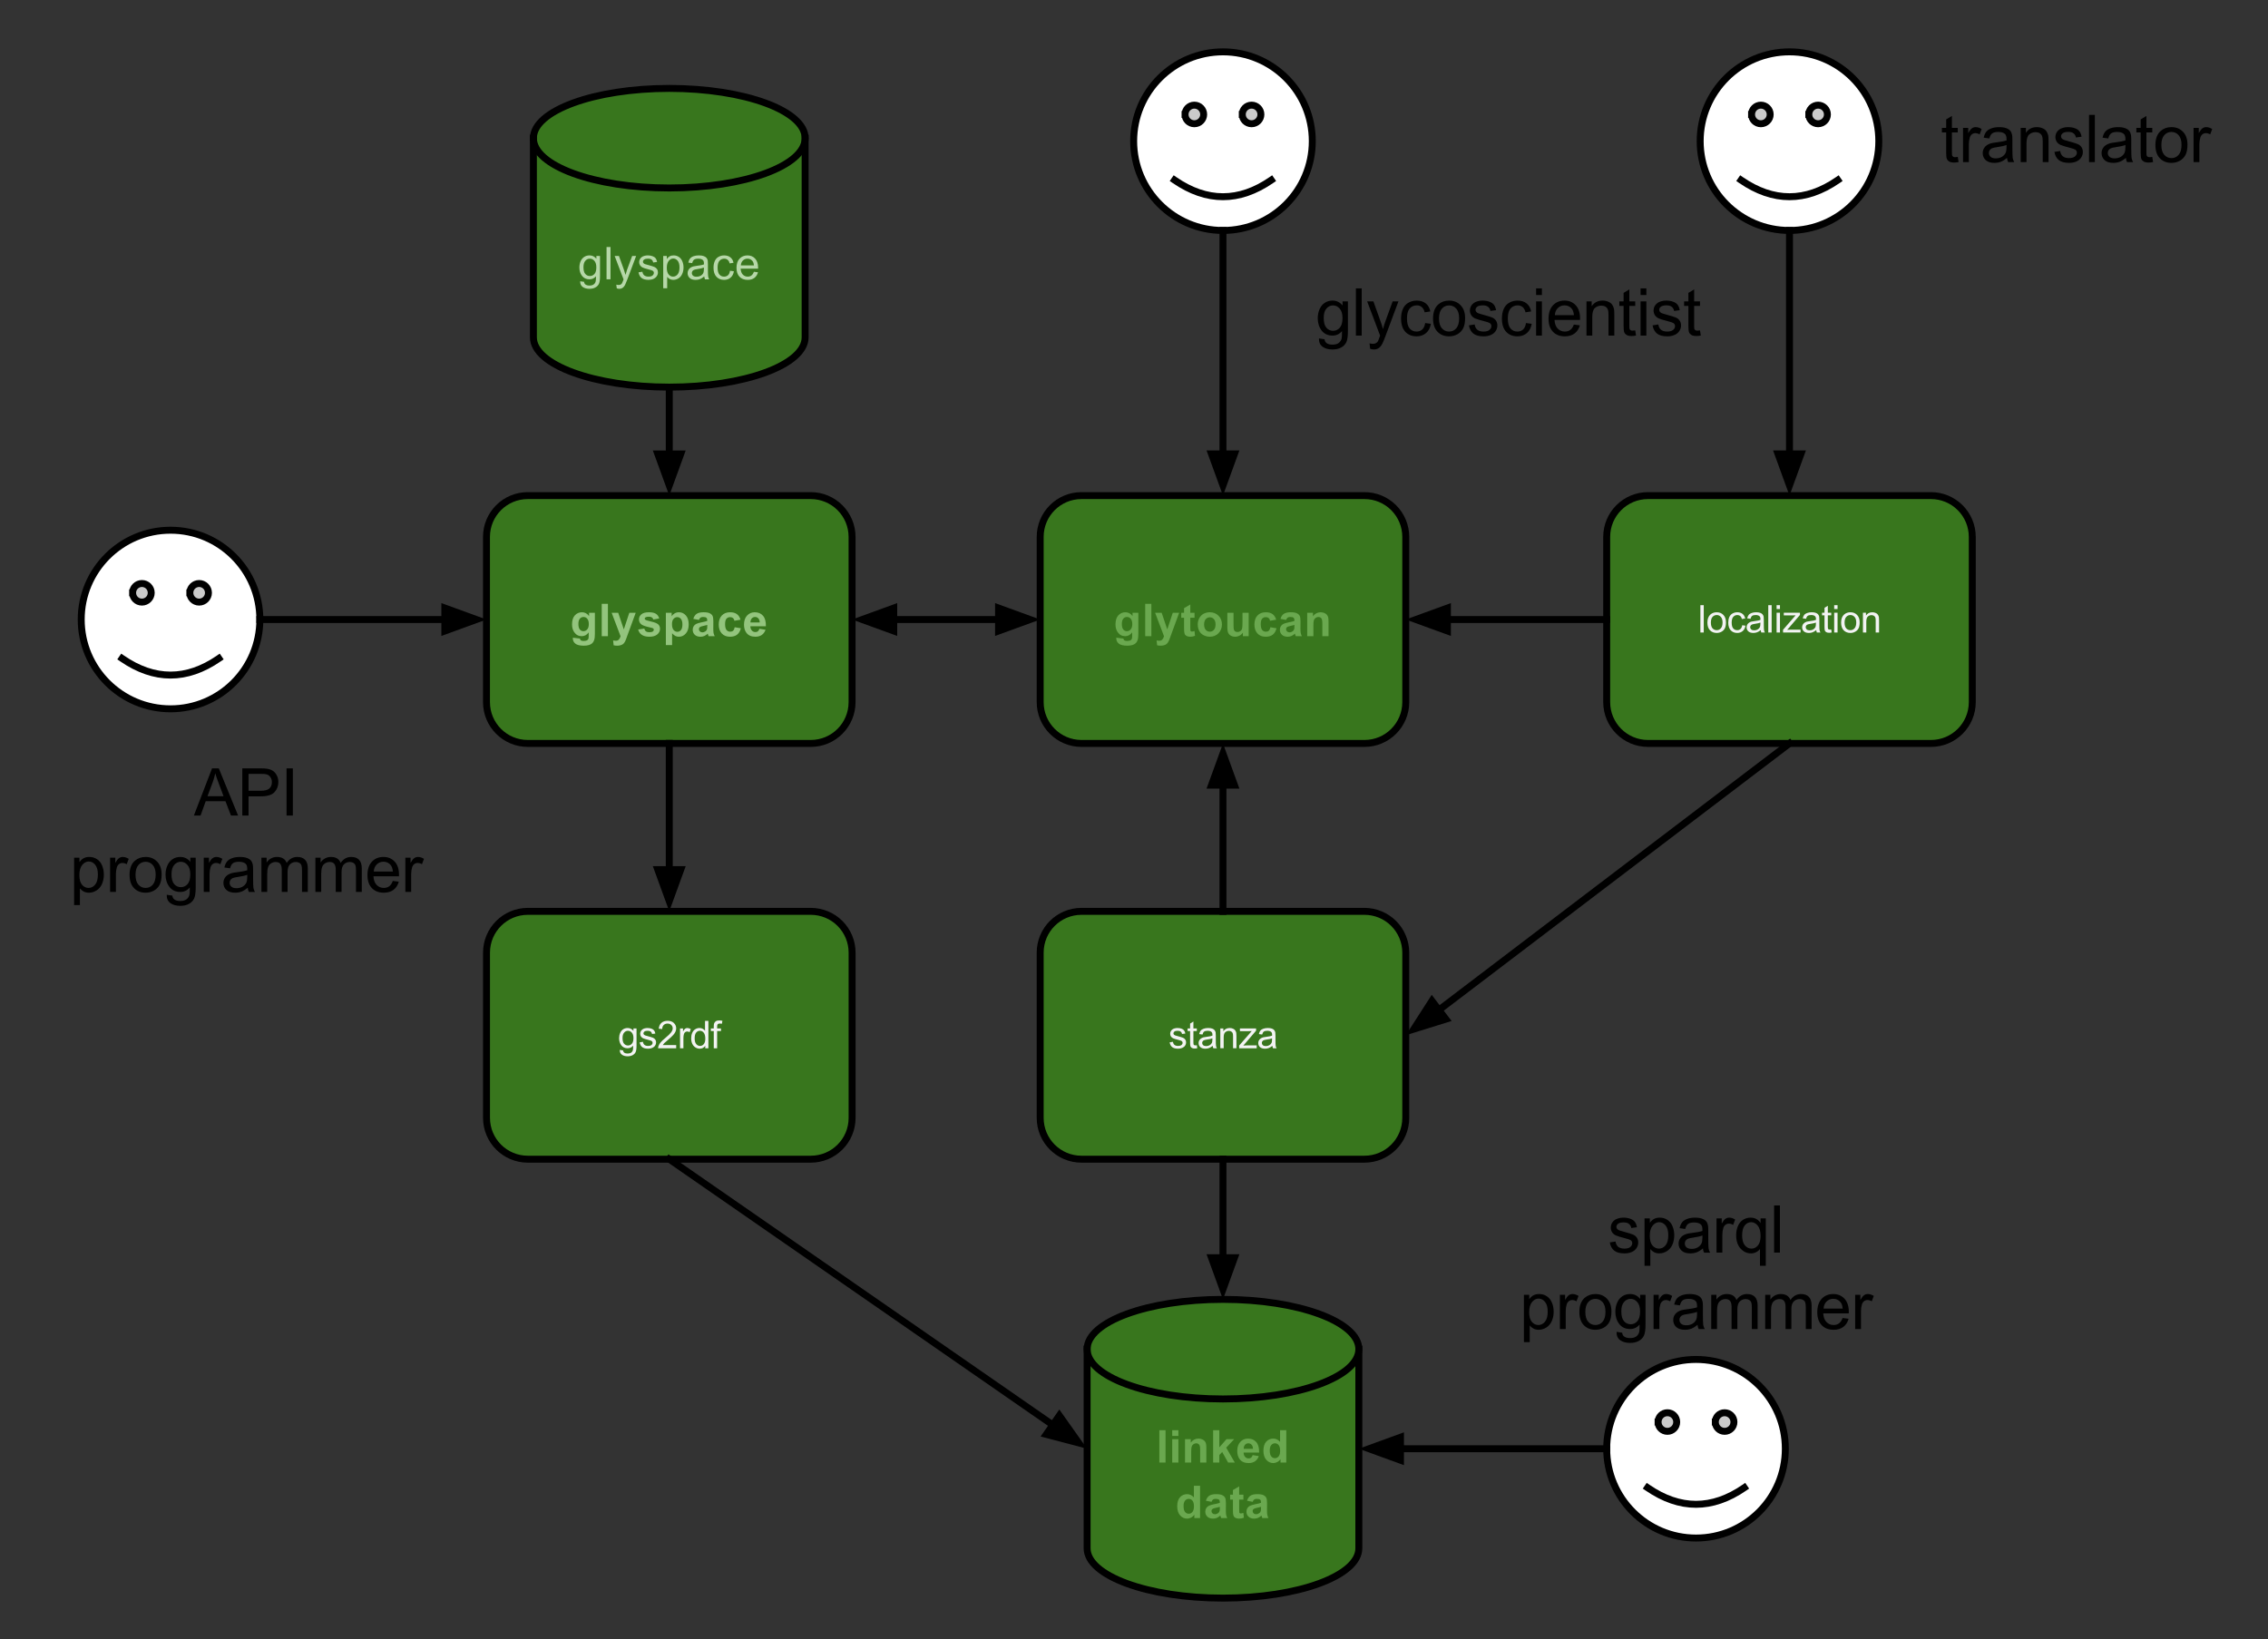 <?xml version="1.0" standalone="yes"?>

<svg version="1.1" viewBox="0.0 0.0 653.0 472.0" fill="none" stroke="none" stroke-linecap="square" stroke-miterlimit="10" xmlns="http://www.w3.org/2000/svg" xmlns:xlink="http://www.w3.org/1999/xlink"><rect x="0.0" y="0.0" width="653.0" height="472.0" fill="#333333" stroke="none"/><clipPath id="p.0"><path d="m0 0l653.0 0l0 472.0l-653.0 0l0 -472.0z" clip-rule="nonzero"></path></clipPath><g clip-path="url(#p.0)"><path fill="#000000" fill-opacity="0.0" d="m0 0l653.037 0l0 472.724l-653.037 0z" fill-rule="nonzero"></path><path fill="#000000" fill-opacity="0.0" d="m192.696 111.483l0 31.244" fill-rule="nonzero"></path><path stroke="#000000" stroke-width="2.0" stroke-linejoin="round" stroke-linecap="butt" d="m192.696 111.483l0 19.244" fill-rule="evenodd"></path><path fill="#000000" stroke="#000000" stroke-width="2.0" stroke-linecap="butt" d="m189.392 130.727l3.303 9.076l3.303 -9.076z" fill-rule="evenodd"></path><path fill="#38761d" d="m153.577 39.794l0 0c0 -7.918 17.514 -14.338 39.118 -14.338c21.604 0 39.118 6.419 39.118 14.338l0 57.351c0 7.918 -17.514 14.338 -39.118 14.338c-21.604 0 -39.118 -6.419 -39.118 -14.338z" fill-rule="nonzero"></path><path fill="#000000" fill-opacity="0.0" d="m231.814 39.794l0 0c0 7.918 -17.514 14.338 -39.118 14.338c-21.604 0 -39.118 -6.419 -39.118 -14.338" fill-rule="nonzero"></path><path fill="#000000" fill-opacity="0.0" d="m153.577 39.794l0 0c0 -7.918 17.514 -14.338 39.118 -14.338c21.604 0 39.118 6.419 39.118 14.338l0 57.351c0 7.918 -17.514 14.338 -39.118 14.338c-21.604 0 -39.118 -6.419 -39.118 -14.338z" fill-rule="nonzero"></path><path stroke="#000000" stroke-width="2.0" stroke-linejoin="round" stroke-linecap="butt" d="m231.814 39.794l0 0c0 7.918 -17.514 14.338 -39.118 14.338c-21.604 0 -39.118 -6.419 -39.118 -14.338" fill-rule="nonzero"></path><path stroke="#000000" stroke-width="2.0" stroke-linejoin="round" stroke-linecap="butt" d="m153.577 39.794l0 0c0 -7.918 17.514 -14.338 39.118 -14.338c21.604 0 39.118 6.419 39.118 14.338l0 57.351c0 7.918 -17.514 14.338 -39.118 14.338c-21.604 0 -39.118 -6.419 -39.118 -14.338z" fill-rule="nonzero"></path><path fill="#b6d7a8" d="m167.035 81.001l1.125 0.156q0.062 0.516 0.375 0.75q0.438 0.328 1.172 0.328q0.781 0 1.219 -0.328q0.438 -0.312 0.578 -0.891q0.094 -0.344 0.094 -1.453q-0.75 0.875 -1.875 0.875q-1.391 0 -2.156 -1.0q-0.75 -1.0 -0.75 -2.406q0 -0.969 0.344 -1.781q0.359 -0.812 1.016 -1.25q0.656 -0.453 1.562 -0.453q1.188 0 1.969 0.969l0 -0.812l1.047 0l0 5.812q0 1.578 -0.328 2.234q-0.312 0.656 -1.016 1.031q-0.688 0.391 -1.703 0.391q-1.203 0 -1.953 -0.547q-0.734 -0.531 -0.719 -1.625zm0.953 -4.047q0 1.312 0.516 1.922q0.531 0.609 1.328 0.609q0.797 0 1.328 -0.594q0.531 -0.609 0.531 -1.906q0 -1.234 -0.547 -1.859q-0.547 -0.641 -1.328 -0.641q-0.766 0 -1.297 0.625q-0.531 0.625 -0.531 1.844zm6.647 3.484l0 -9.312l1.141 0l0 9.312l-1.141 0zm2.945 2.594l-0.141 -1.062q0.375 0.094 0.656 0.094q0.391 0 0.609 -0.125q0.234 -0.125 0.375 -0.359q0.109 -0.172 0.359 -0.844q0.031 -0.094 0.094 -0.281l-2.562 -6.75l1.234 0l1.406 3.891q0.266 0.75 0.484 1.562q0.203 -0.781 0.469 -1.531l1.453 -3.922l1.141 0l-2.562 6.844q-0.422 1.109 -0.641 1.531q-0.312 0.562 -0.703 0.828q-0.391 0.266 -0.938 0.266q-0.328 0 -0.734 -0.141zm6.258 -4.609l1.125 -0.172q0.094 0.672 0.531 1.047q0.438 0.359 1.219 0.359q0.781 0 1.156 -0.312q0.391 -0.328 0.391 -0.766q0 -0.391 -0.344 -0.609q-0.234 -0.156 -1.172 -0.391q-1.25 -0.312 -1.734 -0.547q-0.484 -0.234 -0.734 -0.641q-0.25 -0.406 -0.25 -0.906q0 -0.453 0.203 -0.828q0.203 -0.391 0.562 -0.641q0.266 -0.203 0.719 -0.328q0.469 -0.141 1.0 -0.141q0.781 0 1.375 0.234q0.609 0.219 0.891 0.609q0.297 0.391 0.406 1.047l-1.125 0.156q-0.078 -0.531 -0.438 -0.812q-0.359 -0.297 -1.031 -0.297q-0.781 0 -1.125 0.266q-0.344 0.25 -0.344 0.609q0 0.219 0.141 0.391q0.141 0.188 0.438 0.312q0.172 0.062 1.016 0.281q1.219 0.328 1.688 0.531q0.484 0.203 0.75 0.609q0.281 0.391 0.281 0.969q0 0.578 -0.344 1.078q-0.328 0.5 -0.953 0.781q-0.625 0.281 -1.422 0.281q-1.312 0 -2.0 -0.547q-0.688 -0.547 -0.875 -1.625zm7.117 4.594l0 -9.312l1.031 0l0 0.875q0.375 -0.516 0.828 -0.766q0.469 -0.266 1.141 -0.266q0.859 0 1.516 0.453q0.656 0.438 0.984 1.25q0.344 0.797 0.344 1.766q0 1.031 -0.375 1.859q-0.359 0.828 -1.078 1.281q-0.703 0.438 -1.484 0.438q-0.562 0 -1.016 -0.234q-0.453 -0.25 -0.75 -0.625l0 3.281l-1.141 0zm1.031 -5.906q0 1.297 0.531 1.922q0.531 0.625 1.266 0.625q0.766 0 1.312 -0.641q0.547 -0.656 0.547 -2.0q0 -1.297 -0.531 -1.938q-0.531 -0.641 -1.266 -0.641q-0.734 0 -1.297 0.688q-0.562 0.672 -0.562 1.984zm10.772 2.5q-0.625 0.531 -1.219 0.766q-0.578 0.219 -1.25 0.219q-1.125 0 -1.719 -0.547q-0.594 -0.547 -0.594 -1.391q0 -0.484 0.219 -0.891q0.234 -0.422 0.594 -0.672q0.375 -0.25 0.828 -0.375q0.328 -0.078 1.016 -0.172q1.375 -0.156 2.031 -0.391q0.016 -0.234 0.016 -0.297q0 -0.703 -0.328 -0.984q-0.438 -0.391 -1.297 -0.391q-0.812 0 -1.203 0.281q-0.375 0.281 -0.562 1.0l-1.109 -0.141q0.141 -0.719 0.484 -1.156q0.359 -0.453 1.016 -0.688q0.672 -0.234 1.531 -0.234q0.875 0 1.406 0.203q0.547 0.203 0.797 0.516q0.25 0.297 0.359 0.766q0.047 0.297 0.047 1.062l0 1.516q0 1.594 0.078 2.016q0.078 0.422 0.281 0.812l-1.188 0q-0.172 -0.359 -0.234 -0.828zm-0.094 -2.562q-0.625 0.266 -1.859 0.438q-0.703 0.109 -1.0 0.234q-0.297 0.125 -0.453 0.375q-0.156 0.234 -0.156 0.531q0 0.453 0.344 0.766q0.344 0.297 1.016 0.297q0.656 0 1.172 -0.281q0.516 -0.297 0.766 -0.797q0.172 -0.375 0.172 -1.141l0 -0.422zm7.506 0.922l1.125 0.141q-0.172 1.172 -0.938 1.828q-0.766 0.656 -1.859 0.656q-1.391 0 -2.234 -0.906q-0.828 -0.906 -0.828 -2.594q0 -1.094 0.359 -1.906q0.359 -0.828 1.094 -1.234q0.734 -0.406 1.609 -0.406q1.094 0 1.797 0.562q0.703 0.547 0.891 1.562l-1.109 0.172q-0.156 -0.672 -0.562 -1.016q-0.391 -0.344 -0.969 -0.344q-0.859 0 -1.406 0.625q-0.531 0.609 -0.531 1.953q0 1.359 0.516 1.984q0.516 0.609 1.359 0.609q0.672 0 1.125 -0.406q0.453 -0.422 0.562 -1.281zm6.883 0.297l1.188 0.141q-0.281 1.047 -1.047 1.625q-0.75 0.562 -1.922 0.562q-1.484 0 -2.359 -0.906q-0.859 -0.922 -0.859 -2.562q0 -1.703 0.875 -2.641q0.891 -0.938 2.281 -0.938q1.359 0 2.203 0.922q0.859 0.922 0.859 2.578q0 0.109 0 0.312l-5.031 0q0.062 1.109 0.625 1.703q0.562 0.594 1.406 0.594q0.641 0 1.078 -0.328q0.453 -0.344 0.703 -1.062zm-3.75 -1.844l3.766 0q-0.078 -0.859 -0.438 -1.281q-0.547 -0.656 -1.406 -0.656q-0.797 0 -1.328 0.531q-0.531 0.516 -0.594 1.406z" fill-rule="nonzero"></path><path fill="#38761d" d="m140.066 154.614l0 0c0 -6.57 5.326 -11.895 11.895 -11.895l81.469 0c3.155 0 6.18 1.253 8.411 3.484c2.231 2.231 3.484 5.256 3.484 8.411l0 47.58c0 6.57 -5.326 11.895 -11.895 11.895l-81.469 0c-6.57 0 -11.895 -5.326 -11.895 -11.895z" fill-rule="nonzero"></path><path stroke="#000000" stroke-width="2.0" stroke-linejoin="round" stroke-linecap="butt" d="m140.066 154.614l0 0c0 -6.57 5.326 -11.895 11.895 -11.895l81.469 0c3.155 0 6.18 1.253 8.411 3.484c2.231 2.231 3.484 5.256 3.484 8.411l0 47.58c0 6.57 -5.326 11.895 -11.895 11.895l-81.469 0c-6.57 0 -11.895 -5.326 -11.895 -11.895z" fill-rule="nonzero"></path><path fill="#93c47d" d="m164.937 183.642l2.047 0.25q0.047 0.359 0.234 0.5q0.25 0.188 0.797 0.188q0.688 0 1.047 -0.219q0.234 -0.141 0.359 -0.438q0.078 -0.234 0.078 -0.828l0 -0.984q-0.797 1.094 -2.016 1.094q-1.359 0 -2.156 -1.156q-0.625 -0.906 -0.625 -2.25q0 -1.703 0.812 -2.594q0.828 -0.891 2.031 -0.891q1.25 0 2.062 1.094l0 -0.938l1.672 0l0 6.047q0 1.188 -0.203 1.781q-0.188 0.594 -0.547 0.922q-0.359 0.344 -0.953 0.531q-0.594 0.188 -1.5 0.188q-1.703 0 -2.422 -0.594q-0.719 -0.578 -0.719 -1.484q0 -0.078 0 -0.219zm1.594 -3.953q0 1.078 0.406 1.578q0.422 0.5 1.031 0.5q0.656 0 1.109 -0.516q0.453 -0.516 0.453 -1.516q0 -1.047 -0.438 -1.547q-0.422 -0.516 -1.094 -0.516q-0.641 0 -1.062 0.5q-0.406 0.5 -0.406 1.516zm6.719 3.516l0 -9.312l1.781 0l0 9.312l-1.781 0zm2.859 -6.734l1.891 0l1.609 4.781l1.578 -4.781l1.844 0l-2.375 6.484l-0.422 1.172q-0.234 0.594 -0.453 0.906q-0.203 0.312 -0.484 0.5q-0.281 0.188 -0.688 0.297q-0.391 0.109 -0.906 0.109q-0.516 0 -1.016 -0.109l-0.156 -1.391q0.422 0.078 0.766 0.078q0.609 0 0.906 -0.375q0.312 -0.359 0.469 -0.922l-2.562 -6.75zm7.631 4.812l1.781 -0.281q0.109 0.531 0.453 0.797q0.359 0.266 0.984 0.266q0.703 0 1.047 -0.25q0.234 -0.172 0.234 -0.469q0 -0.203 -0.125 -0.344q-0.141 -0.125 -0.594 -0.234q-2.156 -0.469 -2.734 -0.875q-0.812 -0.547 -0.812 -1.516q0 -0.875 0.688 -1.469q0.703 -0.594 2.156 -0.594q1.391 0 2.062 0.453q0.672 0.438 0.922 1.328l-1.688 0.312q-0.109 -0.391 -0.406 -0.594q-0.297 -0.219 -0.859 -0.219q-0.703 0 -1.016 0.188q-0.203 0.141 -0.203 0.375q0 0.188 0.188 0.312q0.234 0.188 1.656 0.516q1.438 0.312 2.0 0.781q0.562 0.484 0.562 1.328q0 0.922 -0.781 1.594q-0.781 0.672 -2.297 0.672q-1.375 0 -2.188 -0.562q-0.797 -0.562 -1.031 -1.516zm7.975 -4.812l1.672 0l0 0.984q0.328 -0.516 0.875 -0.828q0.547 -0.312 1.219 -0.312q1.188 0 2.0 0.922q0.812 0.922 0.812 2.562q0 1.688 -0.828 2.625q-0.812 0.938 -1.984 0.938q-0.562 0 -1.016 -0.219q-0.453 -0.234 -0.953 -0.766l0 3.391l-1.797 0l0 -9.297zm1.766 3.25q0 1.141 0.453 1.688q0.453 0.531 1.109 0.531q0.609 0 1.016 -0.5q0.422 -0.5 0.422 -1.625q0 -1.062 -0.422 -1.578q-0.422 -0.516 -1.047 -0.516q-0.656 0 -1.094 0.516q-0.438 0.5 -0.438 1.484zm7.766 -1.203l-1.625 -0.297q0.281 -0.969 0.938 -1.438q0.672 -0.469 1.984 -0.469q1.203 0 1.781 0.281q0.578 0.281 0.812 0.719q0.25 0.438 0.25 1.594l-0.016 2.078q0 0.891 0.078 1.312q0.094 0.422 0.328 0.906l-1.766 0q-0.078 -0.172 -0.172 -0.531q-0.047 -0.156 -0.062 -0.203q-0.469 0.438 -0.984 0.672q-0.516 0.219 -1.109 0.219q-1.047 0 -1.641 -0.562q-0.594 -0.578 -0.594 -1.438q0 -0.562 0.266 -1.016q0.281 -0.453 0.766 -0.688q0.5 -0.234 1.422 -0.422q1.25 -0.234 1.734 -0.438l0 -0.172q0 -0.516 -0.266 -0.734q-0.25 -0.219 -0.953 -0.219q-0.469 0 -0.734 0.188q-0.266 0.188 -0.438 0.656zm2.391 1.453q-0.344 0.109 -1.094 0.266q-0.734 0.156 -0.969 0.312q-0.344 0.25 -0.344 0.625q0 0.375 0.281 0.656q0.281 0.266 0.703 0.266q0.484 0 0.922 -0.312q0.328 -0.234 0.422 -0.594q0.078 -0.219 0.078 -0.859l0 -0.359zm9.569 -1.516l-1.766 0.312q-0.078 -0.516 -0.406 -0.781q-0.312 -0.266 -0.812 -0.266q-0.656 0 -1.062 0.453q-0.391 0.453 -0.391 1.547q0 1.188 0.406 1.688q0.406 0.5 1.078 0.5q0.516 0 0.828 -0.281q0.328 -0.297 0.453 -1.0l1.766 0.297q-0.281 1.203 -1.062 1.828q-0.766 0.609 -2.062 0.609q-1.484 0 -2.359 -0.938q-0.875 -0.938 -0.875 -2.578q0 -1.672 0.875 -2.594q0.875 -0.938 2.391 -0.938q1.234 0 1.953 0.531q0.734 0.531 1.047 1.609zm5.444 2.609l1.766 0.297q-0.344 0.969 -1.078 1.484q-0.734 0.516 -1.844 0.516q-1.766 0 -2.609 -1.156q-0.672 -0.922 -0.672 -2.312q0 -1.688 0.875 -2.625q0.891 -0.953 2.219 -0.953q1.516 0 2.375 1.0q0.875 0.984 0.828 3.031l-4.469 0q0.031 0.797 0.438 1.234q0.406 0.438 1.031 0.438q0.422 0 0.703 -0.219q0.281 -0.234 0.438 -0.734zm0.094 -1.812q-0.016 -0.766 -0.406 -1.172q-0.375 -0.406 -0.922 -0.406q-0.578 0 -0.969 0.422q-0.375 0.438 -0.375 1.156l2.672 0z" fill-rule="nonzero"></path><path fill="#38761d" d="m299.487 154.614l0 0c0 -6.57 5.326 -11.895 11.895 -11.895l81.469 0c3.155 0 6.18 1.253 8.411 3.484c2.231 2.231 3.484 5.256 3.484 8.411l0 47.58c0 6.57 -5.326 11.895 -11.895 11.895l-81.469 0c-6.57 0 -11.895 -5.326 -11.895 -11.895z" fill-rule="nonzero"></path><path stroke="#000000" stroke-width="2.0" stroke-linejoin="round" stroke-linecap="butt" d="m299.487 154.614l0 0c0 -6.57 5.326 -11.895 11.895 -11.895l81.469 0c3.155 0 6.18 1.253 8.411 3.484c2.231 2.231 3.484 5.256 3.484 8.411l0 47.58c0 6.57 -5.326 11.895 -11.895 11.895l-81.469 0c-6.57 0 -11.895 -5.326 -11.895 -11.895z" fill-rule="nonzero"></path><path fill="#6aa84f" d="m321.41 183.642l2.047 0.25q0.047 0.359 0.234 0.5q0.25 0.188 0.797 0.188q0.688 0 1.047 -0.219q0.234 -0.141 0.359 -0.438q0.078 -0.234 0.078 -0.828l0 -0.984q-0.797 1.094 -2.016 1.094q-1.359 0 -2.156 -1.156q-0.625 -0.906 -0.625 -2.25q0 -1.703 0.812 -2.594q0.828 -0.891 2.031 -0.891q1.25 0 2.062 1.094l0 -0.938l1.672 0l0 6.047q0 1.188 -0.203 1.781q-0.188 0.594 -0.547 0.922q-0.359 0.344 -0.953 0.531q-0.594 0.188 -1.5 0.188q-1.703 0 -2.422 -0.594q-0.719 -0.578 -0.719 -1.484q0 -0.078 0 -0.219zm1.594 -3.953q0 1.078 0.406 1.578q0.422 0.5 1.031 0.5q0.656 0 1.109 -0.516q0.453 -0.516 0.453 -1.516q0 -1.047 -0.438 -1.547q-0.422 -0.516 -1.094 -0.516q-0.641 0 -1.062 0.5q-0.406 0.5 -0.406 1.516zm6.719 3.516l0 -9.312l1.781 0l0 9.312l-1.781 0zm2.859 -6.734l1.891 0l1.609 4.781l1.578 -4.781l1.844 0l-2.375 6.484l-0.422 1.172q-0.234 0.594 -0.453 0.906q-0.203 0.312 -0.484 0.5q-0.281 0.188 -0.688 0.297q-0.391 0.109 -0.906 0.109q-0.516 0 -1.016 -0.109l-0.156 -1.391q0.422 0.078 0.766 0.078q0.609 0 0.906 -0.375q0.312 -0.359 0.469 -0.922l-2.562 -6.75zm11.35 0l0 1.422l-1.219 0l0 2.703q0 0.828 0.031 0.969q0.031 0.141 0.156 0.234q0.125 0.078 0.297 0.078q0.25 0 0.719 -0.172l0.156 1.391q-0.625 0.266 -1.406 0.266q-0.484 0 -0.875 -0.156q-0.391 -0.172 -0.578 -0.422q-0.172 -0.266 -0.234 -0.703q-0.062 -0.312 -0.062 -1.25l0 -2.938l-0.812 0l0 -1.422l0.812 0l0 -1.344l1.797 -1.047l0 2.391l1.219 0zm0.923 3.266q0 -0.891 0.438 -1.719q0.438 -0.828 1.234 -1.266q0.812 -0.438 1.812 -0.438q1.516 0 2.5 1.0q0.984 0.984 0.984 2.5q0 1.531 -1.0 2.547q-0.984 1.0 -2.484 1.0q-0.922 0 -1.766 -0.422q-0.844 -0.422 -1.281 -1.219q-0.438 -0.812 -0.438 -1.984zm1.828 0.094q0 1.0 0.469 1.547q0.484 0.531 1.188 0.531q0.703 0 1.172 -0.531q0.469 -0.547 0.469 -1.562q0 -0.984 -0.469 -1.516q-0.469 -0.531 -1.172 -0.531q-0.703 0 -1.188 0.531q-0.469 0.531 -0.469 1.531zm11.173 3.375l0 -1.016q-0.375 0.547 -0.984 0.859q-0.594 0.312 -1.25 0.312q-0.688 0 -1.234 -0.297q-0.531 -0.297 -0.781 -0.844q-0.234 -0.547 -0.234 -1.484l0 -4.266l1.781 0l0 3.094q0 1.422 0.094 1.75q0.109 0.312 0.359 0.5q0.266 0.188 0.672 0.188q0.453 0 0.812 -0.25q0.375 -0.25 0.5 -0.625q0.141 -0.375 0.141 -1.812l0 -2.844l1.781 0l0 6.734l-1.656 0zm9.579 -4.75l-1.766 0.312q-0.078 -0.516 -0.406 -0.781q-0.312 -0.266 -0.812 -0.266q-0.656 0 -1.062 0.453q-0.391 0.453 -0.391 1.547q0 1.188 0.406 1.688q0.406 0.5 1.078 0.5q0.516 0 0.828 -0.281q0.328 -0.297 0.453 -1.0l1.766 0.297q-0.281 1.203 -1.062 1.828q-0.766 0.609 -2.062 0.609q-1.484 0 -2.359 -0.938q-0.875 -0.938 -0.875 -2.578q0 -1.672 0.875 -2.594q0.875 -0.938 2.391 -0.938q1.234 0 1.953 0.531q0.734 0.531 1.047 1.609zm2.866 0.062l-1.625 -0.297q0.281 -0.969 0.938 -1.438q0.672 -0.469 1.984 -0.469q1.203 0 1.781 0.281q0.578 0.281 0.812 0.719q0.25 0.438 0.25 1.594l-0.016 2.078q0 0.891 0.078 1.312q0.094 0.422 0.328 0.906l-1.766 0q-0.078 -0.172 -0.172 -0.531q-0.047 -0.156 -0.062 -0.203q-0.469 0.438 -0.984 0.672q-0.516 0.219 -1.109 0.219q-1.047 0 -1.641 -0.562q-0.594 -0.578 -0.594 -1.438q0 -0.562 0.266 -1.016q0.281 -0.453 0.766 -0.688q0.5 -0.234 1.422 -0.422q1.25 -0.234 1.734 -0.438l0 -0.172q0 -0.516 -0.266 -0.734q-0.25 -0.219 -0.953 -0.219q-0.469 0 -0.734 0.188q-0.266 0.188 -0.438 0.656zm2.391 1.453q-0.344 0.109 -1.094 0.266q-0.734 0.156 -0.969 0.312q-0.344 0.25 -0.344 0.625q0 0.375 0.281 0.656q0.281 0.266 0.703 0.266q0.484 0 0.922 -0.312q0.328 -0.234 0.422 -0.594q0.078 -0.219 0.078 -0.859l0 -0.359zm9.819 3.234l-1.781 0l0 -3.438q0 -1.094 -0.125 -1.406q-0.109 -0.328 -0.375 -0.5q-0.25 -0.188 -0.609 -0.188q-0.453 0 -0.828 0.266q-0.359 0.25 -0.5 0.672q-0.141 0.406 -0.141 1.547l0 3.047l-1.781 0l0 -6.734l1.656 0l0 0.984q0.875 -1.141 2.219 -1.141q0.594 0 1.078 0.219q0.484 0.203 0.734 0.531q0.266 0.328 0.359 0.75q0.094 0.422 0.094 1.203l0 4.188z" fill-rule="nonzero"></path><path fill="#000000" fill-opacity="0.0" d="m245.325 178.404l54.173 0" fill-rule="nonzero"></path><path stroke="#000000" stroke-width="2.0" stroke-linejoin="round" stroke-linecap="butt" d="m257.325 178.404l30.173 0" fill-rule="evenodd"></path><path fill="#000000" stroke="#000000" stroke-width="2.0" stroke-linecap="butt" d="m257.325 175.101l-9.076 3.303l9.076 3.303z" fill-rule="evenodd"></path><path fill="#000000" stroke="#000000" stroke-width="2.0" stroke-linecap="butt" d="m287.499 181.708l9.076 -3.303l-9.076 -3.303z" fill-rule="evenodd"></path><path fill="#ffffff" d="m326.402 40.648l0 0c0 -14.203 11.514 -25.717 25.717 -25.717c14.203 0 25.717 11.514 25.717 25.717c0 14.203 -11.514 25.717 -25.717 25.717c-14.203 0 -25.717 -11.514 -25.717 -25.717z" fill-rule="nonzero"></path><path fill="#cbcbcb" d="m341.2 32.957c0 -1.479 1.199 -2.679 2.679 -2.679c1.479 0 2.679 1.199 2.679 2.679c0 1.479 -1.199 2.679 -2.679 2.679c-1.479 0 -2.679 -1.199 -2.679 -2.679m16.478 0c0 -1.479 1.199 -2.679 2.679 -2.679c1.479 0 2.679 1.199 2.679 2.679c0 1.479 -1.199 2.679 -2.679 2.679c-1.479 0 -2.679 -1.199 -2.679 -2.679" fill-rule="nonzero"></path><path fill="#000000" fill-opacity="0.0" d="m338.18 51.863q13.939 9.573 27.845 0" fill-rule="nonzero"></path><path fill="#000000" fill-opacity="0.0" d="m326.402 40.648l0 0c0 -14.203 11.514 -25.717 25.717 -25.717c14.203 0 25.717 11.514 25.717 25.717c0 14.203 -11.514 25.717 -25.717 25.717c-14.203 0 -25.717 -11.514 -25.717 -25.717z" fill-rule="nonzero"></path><path stroke="#000000" stroke-width="2.0" stroke-linejoin="round" stroke-linecap="butt" d="m341.2 32.957c0 -1.479 1.199 -2.679 2.679 -2.679c1.479 0 2.679 1.199 2.679 2.679c0 1.479 -1.199 2.679 -2.679 2.679c-1.479 0 -2.679 -1.199 -2.679 -2.679m16.478 0c0 -1.479 1.199 -2.679 2.679 -2.679c1.479 0 2.679 1.199 2.679 2.679c0 1.479 -1.199 2.679 -2.679 2.679c-1.479 0 -2.679 -1.199 -2.679 -2.679" fill-rule="nonzero"></path><path stroke="#000000" stroke-width="2.0" stroke-linejoin="round" stroke-linecap="butt" d="m338.18 51.863q13.939 9.573 27.845 0" fill-rule="nonzero"></path><path stroke="#000000" stroke-width="2.0" stroke-linejoin="round" stroke-linecap="butt" d="m326.402 40.648l0 0c0 -14.203 11.514 -25.717 25.717 -25.717c14.203 0 25.717 11.514 25.717 25.717c0 14.203 -11.514 25.717 -25.717 25.717c-14.203 0 -25.717 -11.514 -25.717 -25.717z" fill-rule="nonzero"></path><path fill="#000000" fill-opacity="0.0" d="m352.118 66.365l0 76.346" fill-rule="nonzero"></path><path stroke="#000000" stroke-width="2.0" stroke-linejoin="round" stroke-linecap="butt" d="m352.118 66.365l0 64.346" fill-rule="evenodd"></path><path fill="#000000" stroke="#000000" stroke-width="2.0" stroke-linecap="butt" d="m348.815 130.711l3.303 9.076l3.303 -9.076z" fill-rule="evenodd"></path><path fill="#38761d" d="m462.597 154.614l0 0c0 -6.57 5.326 -11.895 11.895 -11.895l81.469 0c3.155 0 6.18 1.253 8.411 3.484c2.231 2.231 3.484 5.256 3.484 8.411l0 47.58c0 6.57 -5.326 11.895 -11.895 11.895l-81.469 0c-6.57 0 -11.895 -5.326 -11.895 -11.895z" fill-rule="nonzero"></path><path stroke="#000000" stroke-width="2.0" stroke-linejoin="round" stroke-linecap="butt" d="m462.597 154.614l0 0c0 -6.57 5.326 -11.895 11.895 -11.895l81.469 0c3.155 0 6.18 1.253 8.411 3.484c2.231 2.231 3.484 5.256 3.484 8.411l0 47.58c0 6.57 -5.326 11.895 -11.895 11.895l-81.469 0c-6.57 0 -11.895 -5.326 -11.895 -11.895z" fill-rule="nonzero"></path><path fill="#f3f3f3" d="m489.57 182.144l0 -7.875l0.969 0l0 7.875l-0.969 0zm2.024 -2.859q0 -1.578 0.891 -2.344q0.734 -0.625 1.797 -0.625q1.172 0 1.906 0.766q0.75 0.766 0.75 2.125q0 1.109 -0.328 1.75q-0.328 0.625 -0.969 0.969q-0.625 0.344 -1.359 0.344q-1.203 0 -1.953 -0.766q-0.734 -0.766 -0.734 -2.219zm1.0 0q0 1.109 0.469 1.656q0.484 0.531 1.219 0.531q0.719 0 1.188 -0.547q0.484 -0.547 0.484 -1.672q0 -1.047 -0.484 -1.594q-0.484 -0.547 -1.188 -0.547q-0.734 0 -1.219 0.547q-0.469 0.531 -0.469 1.625zm9.02 0.766l0.938 0.125q-0.141 0.984 -0.797 1.547q-0.641 0.547 -1.562 0.547q-1.172 0 -1.891 -0.766q-0.703 -0.766 -0.703 -2.188q0 -0.922 0.297 -1.609q0.312 -0.703 0.938 -1.047q0.625 -0.344 1.359 -0.344q0.922 0 1.516 0.469q0.594 0.469 0.766 1.328l-0.953 0.141q-0.125 -0.562 -0.469 -0.844q-0.344 -0.297 -0.828 -0.297q-0.719 0 -1.188 0.531q-0.453 0.516 -0.453 1.641q0 1.156 0.438 1.672q0.438 0.516 1.156 0.516q0.562 0 0.938 -0.344q0.391 -0.344 0.5 -1.078zm5.328 1.391q-0.547 0.453 -1.047 0.641q-0.484 0.188 -1.062 0.188q-0.938 0 -1.453 -0.453q-0.5 -0.469 -0.5 -1.172q0 -0.422 0.188 -0.766q0.203 -0.344 0.5 -0.547q0.312 -0.219 0.703 -0.328q0.281 -0.078 0.859 -0.141q1.172 -0.141 1.719 -0.344q0.016 -0.188 0.016 -0.25q0 -0.594 -0.281 -0.828q-0.359 -0.328 -1.094 -0.328q-0.688 0 -1.016 0.234q-0.312 0.234 -0.469 0.844l-0.953 -0.125q0.125 -0.609 0.422 -0.984q0.297 -0.375 0.859 -0.562q0.562 -0.203 1.297 -0.203q0.734 0 1.188 0.172q0.453 0.172 0.656 0.438q0.219 0.25 0.312 0.641q0.047 0.25 0.047 0.906l0 1.281q0 1.344 0.062 1.703q0.062 0.359 0.25 0.688l-1.016 0q-0.156 -0.297 -0.188 -0.703zm-0.094 -2.156q-0.516 0.219 -1.578 0.359q-0.594 0.094 -0.844 0.203q-0.234 0.094 -0.375 0.312q-0.141 0.203 -0.141 0.453q0 0.391 0.297 0.656q0.297 0.25 0.859 0.25q0.562 0 0.984 -0.25q0.438 -0.25 0.656 -0.672q0.141 -0.328 0.141 -0.969l0 -0.344zm2.27 2.859l0 -7.875l0.969 0l0 7.875l-0.969 0zm2.399 -6.766l0 -1.109l0.969 0l0 1.109l-0.969 0zm0 6.766l0 -5.703l0.969 0l0 5.703l-0.969 0zm1.852 0l0 -0.781l3.625 -4.172q-0.609 0.031 -1.094 0.031l-2.312 0l0 -0.781l4.656 0l0 0.641l-3.094 3.625l-0.594 0.656q0.656 -0.047 1.219 -0.047l2.641 0l0 0.828l-5.047 0zm9.562 -0.703q-0.547 0.453 -1.047 0.641q-0.484 0.188 -1.062 0.188q-0.938 0 -1.453 -0.453q-0.5 -0.469 -0.5 -1.172q0 -0.422 0.188 -0.766q0.203 -0.344 0.5 -0.547q0.312 -0.219 0.703 -0.328q0.281 -0.078 0.859 -0.141q1.172 -0.141 1.719 -0.344q0.016 -0.188 0.016 -0.25q0 -0.594 -0.281 -0.828q-0.359 -0.328 -1.094 -0.328q-0.688 0 -1.016 0.234q-0.312 0.234 -0.469 0.844l-0.953 -0.125q0.125 -0.609 0.422 -0.984q0.297 -0.375 0.859 -0.562q0.562 -0.203 1.297 -0.203q0.734 0 1.188 0.172q0.453 0.172 0.656 0.438q0.219 0.25 0.312 0.641q0.047 0.25 0.047 0.906l0 1.281q0 1.344 0.062 1.703q0.062 0.359 0.25 0.688l-1.016 0q-0.156 -0.297 -0.188 -0.703zm-0.094 -2.156q-0.516 0.219 -1.578 0.359q-0.594 0.094 -0.844 0.203q-0.234 0.094 -0.375 0.312q-0.141 0.203 -0.141 0.453q0 0.391 0.297 0.656q0.297 0.25 0.859 0.25q0.562 0 0.984 -0.25q0.438 -0.25 0.656 -0.672q0.141 -0.328 0.141 -0.969l0 -0.344zm4.411 2.0l0.125 0.844q-0.406 0.094 -0.719 0.094q-0.531 0 -0.828 -0.172q-0.281 -0.172 -0.406 -0.438q-0.109 -0.266 -0.109 -1.141l0 -3.281l-0.719 0l0 -0.75l0.719 0l0 -1.406l0.953 -0.594l0 2.0l0.984 0l0 0.75l-0.984 0l0 3.344q0 0.406 0.047 0.531q0.062 0.109 0.172 0.188q0.125 0.062 0.328 0.062q0.172 0 0.438 -0.031zm0.851 -5.906l0 -1.109l0.969 0l0 1.109l-0.969 0zm0 6.766l0 -5.703l0.969 0l0 5.703l-0.969 0zm1.992 -2.859q0 -1.578 0.891 -2.344q0.734 -0.625 1.797 -0.625q1.172 0 1.906 0.766q0.75 0.766 0.75 2.125q0 1.109 -0.328 1.75q-0.328 0.625 -0.969 0.969q-0.625 0.344 -1.359 0.344q-1.203 0 -1.953 -0.766q-0.734 -0.766 -0.734 -2.219zm1.0 0q0 1.109 0.469 1.656q0.484 0.531 1.219 0.531q0.719 0 1.188 -0.547q0.484 -0.547 0.484 -1.672q0 -1.047 -0.484 -1.594q-0.484 -0.547 -1.188 -0.547q-0.734 0 -1.219 0.547q-0.469 0.531 -0.469 1.625zm5.286 2.859l0 -5.703l0.875 0l0 0.812q0.625 -0.938 1.812 -0.938q0.516 0 0.953 0.188q0.438 0.172 0.641 0.484q0.219 0.297 0.312 0.703q0.047 0.281 0.047 0.953l0 3.5l-0.969 0l0 -3.469q0 -0.594 -0.109 -0.875q-0.109 -0.297 -0.406 -0.469q-0.281 -0.188 -0.672 -0.188q-0.609 0 -1.062 0.391q-0.453 0.391 -0.453 1.5l0 3.109l-0.969 0z" fill-rule="nonzero"></path><path fill="#000000" fill-opacity="0.0" d="m462.597 178.404l-57.858 0" fill-rule="nonzero"></path><path stroke="#000000" stroke-width="2.0" stroke-linejoin="round" stroke-linecap="butt" d="m462.597 178.404l-45.858 0" fill-rule="evenodd"></path><path fill="#000000" stroke="#000000" stroke-width="2.0" stroke-linecap="butt" d="m416.739 175.101l-9.076 3.303l9.076 3.303z" fill-rule="evenodd"></path><path fill="#000000" fill-opacity="0.0" d="m369.795 69.719l136.819 0l0 41.764l-136.819 0z" fill-rule="nonzero"></path><path fill="#000000" d="m379.748 97.452l1.609 0.25q0.109 0.75 0.578 1.094q0.609 0.453 1.688 0.453q1.172 0 1.797 -0.469q0.625 -0.453 0.859 -1.281q0.125 -0.516 0.109 -2.156q-1.094 1.297 -2.719 1.297q-2.031 0 -3.156 -1.469q-1.109 -1.469 -1.109 -3.516q0 -1.406 0.516 -2.594q0.516 -1.203 1.484 -1.844q0.969 -0.656 2.266 -0.656q1.75 0 2.875 1.406l0 -1.188l1.547 0l0 8.516q0 2.312 -0.469 3.266q-0.469 0.969 -1.484 1.516q-1.016 0.562 -2.5 0.562q-1.766 0 -2.859 -0.797q-1.078 -0.797 -1.031 -2.391zm1.375 -5.922q0 1.953 0.766 2.844q0.781 0.891 1.938 0.891q1.141 0 1.922 -0.891q0.781 -0.891 0.781 -2.781q0 -1.812 -0.812 -2.719q-0.797 -0.922 -1.922 -0.922q-1.109 0 -1.891 0.906q-0.781 0.891 -0.781 2.672zm9.266 5.109l0 -13.594l1.672 0l0 13.594l-1.672 0zm4.098 3.797l-0.172 -1.562q0.547 0.141 0.953 0.141q0.547 0 0.875 -0.188q0.344 -0.188 0.562 -0.516q0.156 -0.25 0.5 -1.25q0.047 -0.141 0.156 -0.406l-3.734 -9.875l1.797 0l2.047 5.719q0.406 1.078 0.719 2.281q0.281 -1.156 0.688 -2.25l2.094 -5.75l1.672 0l-3.75 10.031q-0.594 1.625 -0.938 2.234q-0.438 0.828 -1.016 1.203q-0.578 0.391 -1.375 0.391q-0.484 0 -1.078 -0.203zm15.844 -7.406l1.641 0.219q-0.266 1.688 -1.375 2.656q-1.109 0.953 -2.734 0.953q-2.016 0 -3.25 -1.312q-1.219 -1.328 -1.219 -3.797q0 -1.594 0.516 -2.781q0.531 -1.203 1.609 -1.797q1.094 -0.609 2.359 -0.609q1.609 0 2.625 0.812q1.016 0.812 1.312 2.312l-1.625 0.25q-0.234 -1.0 -0.828 -1.5q-0.594 -0.5 -1.422 -0.5q-1.266 0 -2.062 0.906q-0.781 0.906 -0.781 2.859q0 1.984 0.766 2.891q0.766 0.891 1.984 0.891q0.984 0 1.641 -0.594q0.656 -0.609 0.844 -1.859zm2.266 -1.312q0 -2.734 1.531 -4.062q1.266 -1.094 3.094 -1.094q2.031 0 3.312 1.344q1.297 1.328 1.297 3.672q0 1.906 -0.578 3.0q-0.562 1.078 -1.656 1.688q-1.078 0.594 -2.375 0.594q-2.062 0 -3.344 -1.328q-1.281 -1.328 -1.281 -3.812zm1.719 0q0 1.891 0.828 2.828q0.828 0.938 2.078 0.938q1.25 0 2.062 -0.938q0.828 -0.953 0.828 -2.891q0 -1.828 -0.828 -2.766q-0.828 -0.938 -2.062 -0.938q-1.25 0 -2.078 0.938q-0.828 0.938 -0.828 2.828zm8.61 1.984l1.656 -0.266q0.141 1.0 0.766 1.531q0.641 0.516 1.781 0.516q1.156 0 1.703 -0.469q0.562 -0.469 0.562 -1.094q0 -0.562 -0.484 -0.891q-0.344 -0.219 -1.703 -0.562q-1.844 -0.469 -2.562 -0.797q-0.703 -0.344 -1.078 -0.938q-0.359 -0.609 -0.359 -1.328q0 -0.656 0.297 -1.219q0.312 -0.562 0.828 -0.938q0.391 -0.281 1.062 -0.484q0.672 -0.203 1.438 -0.203q1.172 0 2.047 0.344q0.875 0.328 1.281 0.906q0.422 0.562 0.578 1.516l-1.625 0.219q-0.109 -0.75 -0.656 -1.172q-0.531 -0.438 -1.5 -0.438q-1.156 0 -1.641 0.391q-0.484 0.375 -0.484 0.875q0 0.328 0.203 0.594q0.203 0.266 0.641 0.438q0.25 0.094 1.469 0.438q1.766 0.469 2.469 0.766q0.703 0.297 1.094 0.875q0.406 0.578 0.406 1.438q0 0.828 -0.484 1.578q-0.484 0.734 -1.406 1.141q-0.922 0.391 -2.078 0.391q-1.922 0 -2.938 -0.797q-1.0 -0.797 -1.281 -2.359zm16.438 -0.672l1.641 0.219q-0.266 1.688 -1.375 2.656q-1.109 0.953 -2.734 0.953q-2.016 0 -3.25 -1.312q-1.219 -1.328 -1.219 -3.797q0 -1.594 0.516 -2.781q0.531 -1.203 1.609 -1.797q1.094 -0.609 2.359 -0.609q1.609 0 2.625 0.812q1.016 0.812 1.312 2.312l-1.625 0.25q-0.234 -1.0 -0.828 -1.5q-0.594 -0.5 -1.422 -0.5q-1.266 0 -2.062 0.906q-0.781 0.906 -0.781 2.859q0 1.984 0.766 2.891q0.766 0.891 1.984 0.891q0.984 0 1.641 -0.594q0.656 -0.609 0.844 -1.859zm2.906 -8.078l0 -1.906l1.672 0l0 1.906l-1.672 0zm0 11.688l0 -9.859l1.672 0l0 9.859l-1.672 0zm10.879 -3.172l1.719 0.219q-0.406 1.5 -1.516 2.344q-1.094 0.828 -2.812 0.828q-2.156 0 -3.422 -1.328q-1.266 -1.328 -1.266 -3.734q0 -2.484 1.266 -3.859q1.281 -1.375 3.328 -1.375q1.984 0 3.234 1.344q1.25 1.344 1.25 3.797q0 0.141 -0.016 0.438l-7.344 0q0.094 1.625 0.922 2.484q0.828 0.859 2.062 0.859q0.906 0 1.547 -0.469q0.656 -0.484 1.047 -1.547zm-5.484 -2.703l5.5 0q-0.109 -1.234 -0.625 -1.859q-0.797 -0.969 -2.078 -0.969q-1.141 0 -1.938 0.781q-0.781 0.766 -0.859 2.047zm9.11 5.875l0 -9.859l1.5 0l0 1.406q1.094 -1.625 3.141 -1.625q0.891 0 1.641 0.328q0.75 0.312 1.109 0.844q0.375 0.516 0.531 1.219q0.094 0.469 0.094 1.625l0 6.062l-1.672 0l0 -6.0q0 -1.016 -0.203 -1.516q-0.188 -0.516 -0.688 -0.812q-0.5 -0.297 -1.172 -0.297q-1.062 0 -1.844 0.672q-0.766 0.672 -0.766 2.578l0 5.375l-1.672 0zm14.032 -1.5l0.234 1.484q-0.703 0.141 -1.266 0.141q-0.906 0 -1.406 -0.281q-0.5 -0.297 -0.703 -0.75q-0.203 -0.469 -0.203 -1.984l0 -5.656l-1.234 0l0 -1.312l1.234 0l0 -2.438l1.656 -1.0l0 3.438l1.688 0l0 1.312l-1.688 0l0 5.75q0 0.719 0.078 0.922q0.094 0.203 0.297 0.328q0.203 0.125 0.578 0.125q0.266 0 0.734 -0.078zm1.543 -10.188l0 -1.906l1.672 0l0 1.906l-1.672 0zm0 11.688l0 -9.859l1.672 0l0 9.859l-1.672 0zm3.457 -2.938l1.656 -0.266q0.141 1.0 0.766 1.531q0.641 0.516 1.781 0.516q1.156 0 1.703 -0.469q0.562 -0.469 0.562 -1.094q0 -0.562 -0.484 -0.891q-0.344 -0.219 -1.703 -0.562q-1.844 -0.469 -2.562 -0.797q-0.703 -0.344 -1.078 -0.938q-0.359 -0.609 -0.359 -1.328q0 -0.656 0.297 -1.219q0.312 -0.562 0.828 -0.938q0.391 -0.281 1.062 -0.484q0.672 -0.203 1.438 -0.203q1.172 0 2.047 0.344q0.875 0.328 1.281 0.906q0.422 0.562 0.578 1.516l-1.625 0.219q-0.109 -0.75 -0.656 -1.172q-0.531 -0.438 -1.5 -0.438q-1.156 0 -1.641 0.391q-0.484 0.375 -0.484 0.875q0 0.328 0.203 0.594q0.203 0.266 0.641 0.438q0.25 0.094 1.469 0.438q1.766 0.469 2.469 0.766q0.703 0.297 1.094 0.875q0.406 0.578 0.406 1.438q0 0.828 -0.484 1.578q-0.484 0.734 -1.406 1.141q-0.922 0.391 -2.078 0.391q-1.922 0 -2.938 -0.797q-1.0 -0.797 -1.281 -2.359zm13.656 1.438l0.234 1.484q-0.703 0.141 -1.266 0.141q-0.906 0 -1.406 -0.281q-0.5 -0.297 -0.703 -0.75q-0.203 -0.469 -0.203 -1.984l0 -5.656l-1.234 0l0 -1.312l1.234 0l0 -2.438l1.656 -1.0l0 3.438l1.688 0l0 1.312l-1.688 0l0 5.75q0 0.719 0.078 0.922q0.094 0.203 0.297 0.328q0.203 0.125 0.578 0.125q0.266 0 0.734 -0.078z" fill-rule="nonzero"></path><path fill="#ffffff" d="m489.512 40.648l0 0c0 -14.203 11.514 -25.717 25.717 -25.717c14.203 0 25.717 11.514 25.717 25.717c0 14.203 -11.514 25.717 -25.717 25.717c-14.203 0 -25.717 -11.514 -25.717 -25.717z" fill-rule="nonzero"></path><path fill="#cbcbcb" d="m504.311 32.957c0 -1.479 1.199 -2.679 2.679 -2.679c1.479 0 2.679 1.199 2.679 2.679c0 1.479 -1.199 2.679 -2.679 2.679c-1.479 0 -2.679 -1.199 -2.679 -2.679m16.478 0c0 -1.479 1.199 -2.679 2.679 -2.679c1.479 0 2.679 1.199 2.679 2.679c0 1.479 -1.199 2.679 -2.679 2.679c-1.479 0 -2.679 -1.199 -2.679 -2.679" fill-rule="nonzero"></path><path fill="#000000" fill-opacity="0.0" d="m501.29 51.863q13.939 9.573 27.845 0" fill-rule="nonzero"></path><path fill="#000000" fill-opacity="0.0" d="m489.512 40.648l0 0c0 -14.203 11.514 -25.717 25.717 -25.717c14.203 0 25.717 11.514 25.717 25.717c0 14.203 -11.514 25.717 -25.717 25.717c-14.203 0 -25.717 -11.514 -25.717 -25.717z" fill-rule="nonzero"></path><path stroke="#000000" stroke-width="2.0" stroke-linejoin="round" stroke-linecap="butt" d="m504.311 32.957c0 -1.479 1.199 -2.679 2.679 -2.679c1.479 0 2.679 1.199 2.679 2.679c0 1.479 -1.199 2.679 -2.679 2.679c-1.479 0 -2.679 -1.199 -2.679 -2.679m16.478 0c0 -1.479 1.199 -2.679 2.679 -2.679c1.479 0 2.679 1.199 2.679 2.679c0 1.479 -1.199 2.679 -2.679 2.679c-1.479 0 -2.679 -1.199 -2.679 -2.679" fill-rule="nonzero"></path><path stroke="#000000" stroke-width="2.0" stroke-linejoin="round" stroke-linecap="butt" d="m501.29 51.863q13.939 9.573 27.845 0" fill-rule="nonzero"></path><path stroke="#000000" stroke-width="2.0" stroke-linejoin="round" stroke-linecap="butt" d="m489.512 40.648l0 0c0 -14.203 11.514 -25.717 25.717 -25.717c14.203 0 25.717 11.514 25.717 25.717c0 14.203 -11.514 25.717 -25.717 25.717c-14.203 0 -25.717 -11.514 -25.717 -25.717z" fill-rule="nonzero"></path><path fill="#000000" fill-opacity="0.0" d="m515.228 66.365l0 76.346" fill-rule="nonzero"></path><path stroke="#000000" stroke-width="2.0" stroke-linejoin="round" stroke-linecap="butt" d="m515.228 66.365l0 64.346" fill-rule="evenodd"></path><path fill="#000000" stroke="#000000" stroke-width="2.0" stroke-linecap="butt" d="m511.925 130.711l3.303 9.076l3.303 -9.076z" fill-rule="evenodd"></path><path fill="#000000" fill-opacity="0.0" d="m549.777 19.766l99.874 0l0 41.764l-99.874 0z" fill-rule="nonzero"></path><path fill="#000000" d="m563.683 45.186l0.234 1.484q-0.703 0.141 -1.266 0.141q-0.906 0 -1.406 -0.281q-0.5 -0.297 -0.703 -0.75q-0.203 -0.469 -0.203 -1.984l0 -5.656l-1.234 0l0 -1.312l1.234 0l0 -2.438l1.656 -1.0l0 3.438l1.688 0l0 1.312l-1.688 0l0 5.75q0 0.719 0.078 0.922q0.094 0.203 0.297 0.328q0.203 0.125 0.578 0.125q0.266 0 0.734 -0.078zm1.511 1.5l0 -9.859l1.5 0l0 1.5q0.578 -1.047 1.062 -1.375q0.484 -0.344 1.078 -0.344q0.844 0 1.719 0.547l-0.578 1.547q-0.609 -0.359 -1.234 -0.359q-0.547 0 -0.984 0.328q-0.422 0.328 -0.609 0.906q-0.281 0.891 -0.281 1.953l0 5.156l-1.672 0zm12.666 -1.219q-0.938 0.797 -1.797 1.125q-0.859 0.312 -1.844 0.312q-1.609 0 -2.484 -0.781q-0.875 -0.797 -0.875 -2.031q0 -0.734 0.328 -1.328q0.328 -0.594 0.859 -0.953q0.531 -0.359 1.203 -0.547q0.5 -0.141 1.484 -0.25q2.031 -0.25 2.984 -0.578q0 -0.344 0 -0.438q0 -1.016 -0.469 -1.438q-0.641 -0.562 -1.906 -0.562q-1.172 0 -1.734 0.406q-0.562 0.406 -0.828 1.469l-1.641 -0.234q0.234 -1.047 0.734 -1.688q0.516 -0.641 1.469 -0.984q0.969 -0.359 2.25 -0.359q1.266 0 2.047 0.297q0.781 0.297 1.156 0.75q0.375 0.453 0.516 1.141q0.094 0.422 0.094 1.531l0 2.234q0 2.328 0.094 2.953q0.109 0.609 0.438 1.172l-1.75 0q-0.266 -0.516 -0.328 -1.219zm-0.141 -3.719q-0.906 0.359 -2.734 0.625q-1.031 0.141 -1.453 0.328q-0.422 0.188 -0.656 0.547q-0.234 0.359 -0.234 0.797q0 0.672 0.5 1.125q0.516 0.438 1.484 0.438q0.969 0 1.719 -0.422q0.75 -0.438 1.109 -1.156q0.266 -0.578 0.266 -1.672l0 -0.609zm4.079 4.938l0 -9.859l1.5 0l0 1.406q1.094 -1.625 3.141 -1.625q0.891 0 1.641 0.328q0.75 0.312 1.109 0.844q0.375 0.516 0.531 1.219q0.094 0.469 0.094 1.625l0 6.062l-1.672 0l0 -6.0q0 -1.016 -0.203 -1.516q-0.188 -0.516 -0.688 -0.812q-0.5 -0.297 -1.172 -0.297q-1.062 0 -1.844 0.672q-0.766 0.672 -0.766 2.578l0 5.375l-1.672 0zm9.704 -2.938l1.656 -0.266q0.141 1.0 0.766 1.531q0.641 0.516 1.781 0.516q1.156 0 1.703 -0.469q0.562 -0.469 0.562 -1.094q0 -0.562 -0.484 -0.891q-0.344 -0.219 -1.703 -0.562q-1.844 -0.469 -2.562 -0.797q-0.703 -0.344 -1.078 -0.938q-0.359 -0.609 -0.359 -1.328q0 -0.656 0.297 -1.219q0.312 -0.562 0.828 -0.938q0.391 -0.281 1.062 -0.484q0.672 -0.203 1.438 -0.203q1.172 0 2.047 0.344q0.875 0.328 1.281 0.906q0.422 0.562 0.578 1.516l-1.625 0.219q-0.109 -0.75 -0.656 -1.172q-0.531 -0.438 -1.5 -0.438q-1.156 0 -1.641 0.391q-0.484 0.375 -0.484 0.875q0 0.328 0.203 0.594q0.203 0.266 0.641 0.438q0.25 0.094 1.469 0.438q1.766 0.469 2.469 0.766q0.703 0.297 1.094 0.875q0.406 0.578 0.406 1.438q0 0.828 -0.484 1.578q-0.484 0.734 -1.406 1.141q-0.922 0.391 -2.078 0.391q-1.922 0 -2.938 -0.797q-1.0 -0.797 -1.281 -2.359zm9.969 2.938l0 -13.594l1.672 0l0 13.594l-1.672 0zm10.614 -1.219q-0.938 0.797 -1.797 1.125q-0.859 0.312 -1.844 0.312q-1.609 0 -2.484 -0.781q-0.875 -0.797 -0.875 -2.031q0 -0.734 0.328 -1.328q0.328 -0.594 0.859 -0.953q0.531 -0.359 1.203 -0.547q0.5 -0.141 1.484 -0.25q2.031 -0.25 2.984 -0.578q0 -0.344 0 -0.438q0 -1.016 -0.469 -1.438q-0.641 -0.562 -1.906 -0.562q-1.172 0 -1.734 0.406q-0.562 0.406 -0.828 1.469l-1.641 -0.234q0.234 -1.047 0.734 -1.688q0.516 -0.641 1.469 -0.984q0.969 -0.359 2.25 -0.359q1.266 0 2.047 0.297q0.781 0.297 1.156 0.75q0.375 0.453 0.516 1.141q0.094 0.422 0.094 1.531l0 2.234q0 2.328 0.094 2.953q0.109 0.609 0.438 1.172l-1.75 0q-0.266 -0.516 -0.328 -1.219zm-0.141 -3.719q-0.906 0.359 -2.734 0.625q-1.031 0.141 -1.453 0.328q-0.422 0.188 -0.656 0.547q-0.234 0.359 -0.234 0.797q0 0.672 0.5 1.125q0.516 0.438 1.484 0.438q0.969 0 1.719 -0.422q0.75 -0.438 1.109 -1.156q0.266 -0.578 0.266 -1.672l0 -0.609zm7.735 3.438l0.234 1.484q-0.703 0.141 -1.266 0.141q-0.906 0 -1.406 -0.281q-0.5 -0.297 -0.703 -0.75q-0.203 -0.469 -0.203 -1.984l0 -5.656l-1.234 0l0 -1.312l1.234 0l0 -2.438l1.656 -1.0l0 3.438l1.688 0l0 1.312l-1.688 0l0 5.75q0 0.719 0.078 0.922q0.094 0.203 0.297 0.328q0.203 0.125 0.578 0.125q0.266 0 0.734 -0.078zm0.902 -3.422q0 -2.734 1.531 -4.062q1.266 -1.094 3.094 -1.094q2.031 0 3.312 1.344q1.297 1.328 1.297 3.672q0 1.906 -0.578 3.0q-0.562 1.078 -1.656 1.688q-1.078 0.594 -2.375 0.594q-2.062 0 -3.344 -1.328q-1.281 -1.328 -1.281 -3.812zm1.719 0q0 1.891 0.828 2.828q0.828 0.938 2.078 0.938q1.25 0 2.062 -0.938q0.828 -0.953 0.828 -2.891q0 -1.828 -0.828 -2.766q-0.828 -0.938 -2.062 -0.938q-1.25 0 -2.078 0.938q-0.828 0.938 -0.828 2.828zm9.266 4.922l0 -9.859l1.5 0l0 1.5q0.578 -1.047 1.062 -1.375q0.484 -0.344 1.078 -0.344q0.844 0 1.719 0.547l-0.578 1.547q-0.609 -0.359 -1.234 -0.359q-0.547 0 -0.984 0.328q-0.422 0.328 -0.609 0.906q-0.281 0.891 -0.281 1.953l0 5.156l-1.672 0z" fill-rule="nonzero"></path><path fill="#38761d" d="m299.487 274.34l0 0c0 -6.57 5.326 -11.895 11.895 -11.895l81.469 0c3.155 0 6.18 1.253 8.411 3.484c2.231 2.231 3.484 5.256 3.484 8.411l0 47.58c0 6.57 -5.326 11.895 -11.895 11.895l-81.469 0c-6.57 0 -11.895 -5.326 -11.895 -11.895z" fill-rule="nonzero"></path><path stroke="#000000" stroke-width="2.0" stroke-linejoin="round" stroke-linecap="butt" d="m299.487 274.34l0 0c0 -6.57 5.326 -11.895 11.895 -11.895l81.469 0c3.155 0 6.18 1.253 8.411 3.484c2.231 2.231 3.484 5.256 3.484 8.411l0 47.58c0 6.57 -5.326 11.895 -11.895 11.895l-81.469 0c-6.57 0 -11.895 -5.326 -11.895 -11.895z" fill-rule="nonzero"></path><path fill="#f3f3f3" d="m336.762 300.167l0.953 -0.156q0.078 0.578 0.438 0.891q0.375 0.297 1.031 0.297q0.672 0 0.984 -0.266q0.328 -0.266 0.328 -0.641q0 -0.328 -0.281 -0.516q-0.203 -0.125 -0.984 -0.328q-1.062 -0.266 -1.484 -0.453q-0.406 -0.203 -0.625 -0.547q-0.203 -0.344 -0.203 -0.766q0 -0.391 0.172 -0.703q0.172 -0.328 0.484 -0.547q0.219 -0.172 0.609 -0.281q0.391 -0.109 0.828 -0.109q0.672 0 1.172 0.188q0.516 0.188 0.75 0.531q0.25 0.328 0.344 0.875l-0.938 0.125q-0.078 -0.438 -0.391 -0.672q-0.297 -0.25 -0.859 -0.25q-0.672 0 -0.953 0.219q-0.281 0.219 -0.281 0.516q0 0.188 0.109 0.328q0.125 0.156 0.375 0.266q0.141 0.047 0.859 0.25q1.016 0.266 1.422 0.438q0.406 0.172 0.641 0.516q0.234 0.328 0.234 0.828q0 0.484 -0.281 0.906q-0.281 0.422 -0.812 0.656q-0.531 0.234 -1.203 0.234q-1.109 0 -1.703 -0.453q-0.578 -0.469 -0.734 -1.375zm7.828 0.844l0.125 0.844q-0.406 0.094 -0.719 0.094q-0.531 0 -0.828 -0.172q-0.281 -0.172 -0.406 -0.438q-0.109 -0.266 -0.109 -1.141l0 -3.281l-0.719 0l0 -0.75l0.719 0l0 -1.406l0.953 -0.594l0 2.0l0.984 0l0 0.75l-0.984 0l0 3.344q0 0.406 0.047 0.531q0.062 0.109 0.172 0.188q0.125 0.062 0.328 0.062q0.172 0 0.438 -0.031zm4.57 0.156q-0.547 0.453 -1.047 0.641q-0.484 0.188 -1.062 0.188q-0.938 0 -1.453 -0.453q-0.5 -0.469 -0.5 -1.172q0 -0.422 0.188 -0.766q0.203 -0.344 0.5 -0.547q0.312 -0.219 0.703 -0.328q0.281 -0.078 0.859 -0.141q1.172 -0.141 1.719 -0.344q0.016 -0.188 0.016 -0.25q0 -0.594 -0.281 -0.828q-0.359 -0.328 -1.094 -0.328q-0.688 0 -1.016 0.234q-0.312 0.234 -0.469 0.844l-0.953 -0.125q0.125 -0.609 0.422 -0.984q0.297 -0.375 0.859 -0.562q0.562 -0.203 1.297 -0.203q0.734 0 1.188 0.172q0.453 0.172 0.656 0.438q0.219 0.25 0.312 0.641q0.047 0.25 0.047 0.906l0 1.281q0 1.344 0.062 1.703q0.062 0.359 0.25 0.688l-1.016 0q-0.156 -0.297 -0.188 -0.703zm-0.094 -2.156q-0.516 0.219 -1.578 0.359q-0.594 0.094 -0.844 0.203q-0.234 0.094 -0.375 0.312q-0.141 0.203 -0.141 0.453q0 0.391 0.297 0.656q0.297 0.25 0.859 0.25q0.562 0 0.984 -0.25q0.438 -0.25 0.656 -0.672q0.141 -0.328 0.141 -0.969l0 -0.344zm2.286 2.859l0 -5.703l0.875 0l0 0.812q0.625 -0.938 1.812 -0.938q0.516 0 0.953 0.188q0.438 0.172 0.641 0.484q0.219 0.297 0.312 0.703q0.047 0.281 0.047 0.953l0 3.5l-0.969 0l0 -3.469q0 -0.594 -0.109 -0.875q-0.109 -0.297 -0.406 -0.469q-0.281 -0.188 -0.672 -0.188q-0.609 0 -1.062 0.391q-0.453 0.391 -0.453 1.5l0 3.109l-0.969 0zm5.426 0l0 -0.781l3.625 -4.172q-0.609 0.031 -1.094 0.031l-2.312 0l0 -0.781l4.656 0l0 0.641l-3.094 3.625l-0.594 0.656q0.656 -0.047 1.219 -0.047l2.641 0l0 0.828l-5.047 0zm9.562 -0.703q-0.547 0.453 -1.047 0.641q-0.484 0.188 -1.062 0.188q-0.938 0 -1.453 -0.453q-0.5 -0.469 -0.5 -1.172q0 -0.422 0.188 -0.766q0.203 -0.344 0.5 -0.547q0.312 -0.219 0.703 -0.328q0.281 -0.078 0.859 -0.141q1.172 -0.141 1.719 -0.344q0.016 -0.188 0.016 -0.25q0 -0.594 -0.281 -0.828q-0.359 -0.328 -1.094 -0.328q-0.688 0 -1.016 0.234q-0.312 0.234 -0.469 0.844l-0.953 -0.125q0.125 -0.609 0.422 -0.984q0.297 -0.375 0.859 -0.562q0.562 -0.203 1.297 -0.203q0.734 0 1.188 0.172q0.453 0.172 0.656 0.438q0.219 0.25 0.312 0.641q0.047 0.25 0.047 0.906l0 1.281q0 1.344 0.062 1.703q0.062 0.359 0.25 0.688l-1.016 0q-0.156 -0.297 -0.188 -0.703zm-0.094 -2.156q-0.516 0.219 -1.578 0.359q-0.594 0.094 -0.844 0.203q-0.234 0.094 -0.375 0.312q-0.141 0.203 -0.141 0.453q0 0.391 0.297 0.656q0.297 0.25 0.859 0.25q0.562 0 0.984 -0.25q0.438 -0.25 0.656 -0.672q0.141 -0.328 0.141 -0.969l0 -0.344z" fill-rule="nonzero"></path><path fill="#000000" fill-opacity="0.0" d="m515.227 214.089l-110.488 84.031" fill-rule="nonzero"></path><path stroke="#000000" stroke-width="2.0" stroke-linejoin="round" stroke-linecap="butt" d="m515.227 214.089l-100.937 76.767" fill-rule="evenodd"></path><path fill="#000000" stroke="#000000" stroke-width="2.0" stroke-linecap="butt" d="m412.291 288.227l-5.224 8.124l9.224 -2.865z" fill-rule="evenodd"></path><path fill="#000000" fill-opacity="0.0" d="m352.117 262.445l0 -48.346" fill-rule="nonzero"></path><path stroke="#000000" stroke-width="2.0" stroke-linejoin="round" stroke-linecap="butt" d="m352.117 262.445l0 -36.346" fill-rule="evenodd"></path><path fill="#000000" stroke="#000000" stroke-width="2.0" stroke-linecap="butt" d="m355.42 226.098l-3.303 -9.076l-3.303 9.076z" fill-rule="evenodd"></path><path fill="#38761d" d="m313.0 388.524l0 0c0 -7.918 17.514 -14.338 39.118 -14.338c21.604 0 39.118 6.419 39.118 14.338l0 57.351c0 7.919 -17.514 14.338 -39.118 14.338c-21.604 0 -39.118 -6.419 -39.118 -14.338z" fill-rule="nonzero"></path><path fill="#000000" fill-opacity="0.0" d="m391.236 388.524l0 0c0 7.919 -17.514 14.338 -39.118 14.338c-21.604 0 -39.118 -6.419 -39.118 -14.338" fill-rule="nonzero"></path><path fill="#000000" fill-opacity="0.0" d="m313.0 388.524l0 0c0 -7.918 17.514 -14.338 39.118 -14.338c21.604 0 39.118 6.419 39.118 14.338l0 57.351c0 7.919 -17.514 14.338 -39.118 14.338c-21.604 0 -39.118 -6.419 -39.118 -14.338z" fill-rule="nonzero"></path><path stroke="#000000" stroke-width="2.0" stroke-linejoin="round" stroke-linecap="butt" d="m391.236 388.524l0 0c0 7.919 -17.514 14.338 -39.118 14.338c-21.604 0 -39.118 -6.419 -39.118 -14.338" fill-rule="nonzero"></path><path stroke="#000000" stroke-width="2.0" stroke-linejoin="round" stroke-linecap="butt" d="m313.0 388.524l0 0c0 -7.918 17.514 -14.338 39.118 -14.338c21.604 0 39.118 6.419 39.118 14.338l0 57.351c0 7.919 -17.514 14.338 -39.118 14.338c-21.604 0 -39.118 -6.419 -39.118 -14.338z" fill-rule="nonzero"></path><path fill="#6aa84f" d="m333.799 421.168l0 -9.312l1.781 0l0 9.312l-1.781 0zm3.703 -7.656l0 -1.656l1.781 0l0 1.656l-1.781 0zm0 7.656l0 -6.734l1.781 0l0 6.734l-1.781 0zm9.828 0l-1.781 0l0 -3.438q0 -1.094 -0.125 -1.406q-0.109 -0.328 -0.375 -0.5q-0.25 -0.188 -0.609 -0.188q-0.453 0 -0.828 0.266q-0.359 0.25 -0.5 0.672q-0.141 0.406 -0.141 1.547l0 3.047l-1.781 0l0 -6.734l1.656 0l0 0.984q0.875 -1.141 2.219 -1.141q0.594 0 1.078 0.219q0.484 0.203 0.734 0.531q0.266 0.328 0.359 0.75q0.094 0.422 0.094 1.203l0 4.188zm1.954 0l0 -9.312l1.781 0l0 4.938l2.078 -2.359l2.203 0l-2.297 2.453l2.469 4.281l-1.922 0l-1.703 -3.031l-0.828 0.875l0 2.156l-1.781 0zm11.381 -2.141l1.766 0.297q-0.344 0.969 -1.078 1.484q-0.734 0.516 -1.844 0.516q-1.766 0 -2.609 -1.156q-0.672 -0.922 -0.672 -2.312q0 -1.688 0.875 -2.625q0.891 -0.953 2.219 -0.953q1.516 0 2.375 1.0q0.875 0.984 0.828 3.031l-4.469 0q0.031 0.797 0.438 1.234q0.406 0.438 1.031 0.438q0.422 0 0.703 -0.219q0.281 -0.234 0.438 -0.734zm0.094 -1.812q-0.016 -0.766 -0.406 -1.172q-0.375 -0.406 -0.922 -0.406q-0.578 0 -0.969 0.422q-0.375 0.438 -0.375 1.156l2.672 0zm9.584 3.953l-1.656 0l0 -0.984q-0.406 0.578 -0.969 0.859q-0.562 0.281 -1.125 0.281q-1.172 0 -2.0 -0.938q-0.828 -0.938 -0.828 -2.609q0 -1.719 0.797 -2.609q0.812 -0.891 2.047 -0.891q1.125 0 1.953 0.938l0 -3.359l1.781 0l0 9.312zm-4.75 -3.516q0 1.078 0.297 1.562q0.422 0.703 1.203 0.703q0.609 0 1.047 -0.516q0.438 -0.531 0.438 -1.578q0 -1.156 -0.422 -1.672q-0.422 -0.516 -1.078 -0.516q-0.625 0 -1.062 0.516q-0.422 0.5 -0.422 1.5z" fill-rule="nonzero"></path><path fill="#6aa84f" d="m345.525 437.168l-1.656 0l0 -0.984q-0.406 0.578 -0.969 0.859q-0.562 0.281 -1.125 0.281q-1.172 0 -2.0 -0.938q-0.828 -0.938 -0.828 -2.609q0 -1.719 0.797 -2.609q0.812 -0.891 2.047 -0.891q1.125 0 1.953 0.938l0 -3.359l1.781 0l0 9.312zm-4.75 -3.516q0 1.078 0.297 1.562q0.422 0.703 1.203 0.703q0.609 0 1.047 -0.516q0.438 -0.531 0.438 -1.578q0 -1.156 -0.422 -1.672q-0.422 -0.516 -1.078 -0.516q-0.625 0 -1.062 0.516q-0.422 0.5 -0.422 1.5zm8.048 -1.172l-1.625 -0.297q0.281 -0.969 0.938 -1.438q0.672 -0.469 1.984 -0.469q1.203 0 1.781 0.281q0.578 0.281 0.812 0.719q0.25 0.438 0.25 1.594l-0.016 2.078q0 0.891 0.078 1.312q0.094 0.422 0.328 0.906l-1.766 0q-0.078 -0.172 -0.172 -0.531q-0.047 -0.156 -0.062 -0.203q-0.469 0.438 -0.984 0.672q-0.516 0.219 -1.109 0.219q-1.047 0 -1.641 -0.562q-0.594 -0.578 -0.594 -1.438q0 -0.562 0.266 -1.016q0.281 -0.453 0.766 -0.688q0.5 -0.234 1.422 -0.422q1.25 -0.234 1.734 -0.438l0 -0.172q0 -0.516 -0.266 -0.734q-0.25 -0.219 -0.953 -0.219q-0.469 0 -0.734 0.188q-0.266 0.188 -0.438 0.656zm2.391 1.453q-0.344 0.109 -1.094 0.266q-0.734 0.156 -0.969 0.312q-0.344 0.25 -0.344 0.625q0 0.375 0.281 0.656q0.281 0.266 0.703 0.266q0.484 0 0.922 -0.312q0.328 -0.234 0.422 -0.594q0.078 -0.219 0.078 -0.859l0 -0.359zm6.787 -3.5l0 1.422l-1.219 0l0 2.703q0 0.828 0.031 0.969q0.031 0.141 0.156 0.234q0.125 0.078 0.297 0.078q0.25 0 0.719 -0.172l0.156 1.391q-0.625 0.266 -1.406 0.266q-0.484 0 -0.875 -0.156q-0.391 -0.172 -0.578 -0.422q-0.172 -0.266 -0.234 -0.703q-0.062 -0.312 -0.062 -1.25l0 -2.938l-0.812 0l0 -1.422l0.812 0l0 -1.344l1.797 -1.047l0 2.391l1.219 0zm2.673 2.047l-1.625 -0.297q0.281 -0.969 0.938 -1.438q0.672 -0.469 1.984 -0.469q1.203 0 1.781 0.281q0.578 0.281 0.812 0.719q0.25 0.438 0.25 1.594l-0.016 2.078q0 0.891 0.078 1.312q0.094 0.422 0.328 0.906l-1.766 0q-0.078 -0.172 -0.172 -0.531q-0.047 -0.156 -0.062 -0.203q-0.469 0.438 -0.984 0.672q-0.516 0.219 -1.109 0.219q-1.047 0 -1.641 -0.562q-0.594 -0.578 -0.594 -1.438q0 -0.562 0.266 -1.016q0.281 -0.453 0.766 -0.688q0.5 -0.234 1.422 -0.422q1.25 -0.234 1.734 -0.438l0 -0.172q0 -0.516 -0.266 -0.734q-0.25 -0.219 -0.953 -0.219q-0.469 0 -0.734 0.188q-0.266 0.188 -0.438 0.656zm2.391 1.453q-0.344 0.109 -1.094 0.266q-0.734 0.156 -0.969 0.312q-0.344 0.25 -0.344 0.625q0 0.375 0.281 0.656q0.281 0.266 0.703 0.266q0.484 0 0.922 -0.312q0.328 -0.234 0.422 -0.594q0.078 -0.219 0.078 -0.859l0 -0.359z" fill-rule="nonzero"></path><path fill="#000000" fill-opacity="0.0" d="m352.117 333.815l0 40.378" fill-rule="nonzero"></path><path stroke="#000000" stroke-width="2.0" stroke-linejoin="round" stroke-linecap="butt" d="m352.117 333.815l0 28.378" fill-rule="evenodd"></path><path fill="#000000" stroke="#000000" stroke-width="2.0" stroke-linecap="butt" d="m348.813 362.193l3.303 9.076l3.303 -9.076z" fill-rule="evenodd"></path><path fill="#000000" fill-opacity="0.0" d="m8.336 207.937l125.102 0l0 41.764l-125.102 0z" fill-rule="nonzero"></path><path fill="#000000" d="m55.821 234.857l5.234 -13.594l1.938 0l5.562 13.594l-2.047 0l-1.594 -4.125l-5.688 0l-1.484 4.125l-1.922 0zm3.922 -5.578l4.609 0l-1.406 -3.781q-0.656 -1.703 -0.969 -2.812q-0.266 1.312 -0.734 2.594l-1.5 4.0zm10.022 5.578l0 -13.594l5.125 0q1.359 0 2.078 0.125q1.0 0.172 1.672 0.641q0.672 0.469 1.078 1.312q0.422 0.844 0.422 1.844q0 1.734 -1.109 2.938q-1.094 1.203 -3.984 1.203l-3.484 0l0 5.531l-1.797 0zm1.797 -7.141l3.516 0q1.75 0 2.469 -0.641q0.734 -0.656 0.734 -1.828q0 -0.859 -0.438 -1.469q-0.422 -0.609 -1.125 -0.797q-0.453 -0.125 -1.672 -0.125l-3.484 0l0 4.859zm10.944 7.141l0 -13.594l1.812 0l0 13.594l-1.812 0z" fill-rule="nonzero"></path><path fill="#000000" d="m21.338 260.638l0 -13.641l1.531 0l0 1.281q0.531 -0.75 1.203 -1.125q0.688 -0.375 1.641 -0.375q1.266 0 2.234 0.656q0.969 0.641 1.453 1.828q0.5 1.188 0.5 2.594q0 1.516 -0.547 2.734q-0.547 1.203 -1.578 1.844q-1.031 0.641 -2.172 0.641q-0.844 0 -1.516 -0.344q-0.656 -0.359 -1.078 -0.891l0 4.797l-1.672 0zm1.516 -8.656q0 1.906 0.766 2.812q0.781 0.906 1.875 0.906q1.109 0 1.891 -0.938q0.797 -0.938 0.797 -2.922q0 -1.875 -0.781 -2.812q-0.766 -0.938 -1.844 -0.938q-1.062 0 -1.891 1.0q-0.812 1.0 -0.812 2.891zm8.844 4.875l0 -9.859l1.5 0l0 1.5q0.578 -1.047 1.062 -1.375q0.484 -0.344 1.078 -0.344q0.844 0 1.719 0.547l-0.578 1.547q-0.609 -0.359 -1.234 -0.359q-0.547 0 -0.984 0.328q-0.422 0.328 -0.609 0.906q-0.281 0.891 -0.281 1.953l0 5.156l-1.672 0zm5.603 -4.922q0 -2.734 1.531 -4.062q1.266 -1.094 3.094 -1.094q2.031 0 3.312 1.344q1.297 1.328 1.297 3.672q0 1.906 -0.578 3.0q-0.562 1.078 -1.656 1.687q-1.078 0.594 -2.375 0.594q-2.062 0 -3.344 -1.328q-1.281 -1.328 -1.281 -3.812zm1.719 0q0 1.891 0.828 2.828q0.828 0.938 2.078 0.938q1.25 0 2.062 -0.938q0.828 -0.953 0.828 -2.891q0 -1.828 -0.828 -2.766q-0.828 -0.938 -2.062 -0.938q-1.25 0 -2.078 0.938q-0.828 0.938 -0.828 2.828zm8.985 5.734l1.609 0.25q0.109 0.75 0.578 1.094q0.609 0.453 1.688 0.453q1.172 0 1.797 -0.469q0.625 -0.453 0.859 -1.281q0.125 -0.516 0.109 -2.156q-1.094 1.297 -2.719 1.297q-2.031 0 -3.156 -1.469q-1.109 -1.469 -1.109 -3.516q0 -1.406 0.516 -2.594q0.516 -1.203 1.484 -1.844q0.969 -0.656 2.266 -0.656q1.75 0 2.875 1.406l0 -1.188l1.547 0l0 8.516q0 2.312 -0.469 3.266q-0.469 0.969 -1.484 1.516q-1.016 0.562 -2.5 0.562q-1.766 0 -2.859 -0.797q-1.078 -0.797 -1.031 -2.391zm1.375 -5.922q0 1.953 0.766 2.844q0.781 0.891 1.938 0.891q1.141 0 1.922 -0.891q0.781 -0.891 0.781 -2.781q0 -1.812 -0.812 -2.719q-0.797 -0.922 -1.922 -0.922q-1.109 0 -1.891 0.906q-0.781 0.891 -0.781 2.672zm9.282 5.109l0 -9.859l1.5 0l0 1.5q0.578 -1.047 1.062 -1.375q0.484 -0.344 1.078 -0.344q0.844 0 1.719 0.547l-0.578 1.547q-0.609 -0.359 -1.234 -0.359q-0.547 0 -0.984 0.328q-0.422 0.328 -0.609 0.906q-0.281 0.891 -0.281 1.953l0 5.156l-1.672 0zm12.666 -1.219q-0.938 0.797 -1.797 1.125q-0.859 0.312 -1.844 0.312q-1.609 0 -2.484 -0.781q-0.875 -0.797 -0.875 -2.031q0 -0.734 0.328 -1.328q0.328 -0.594 0.859 -0.953q0.531 -0.359 1.203 -0.547q0.5 -0.141 1.484 -0.25q2.031 -0.25 2.984 -0.578q0 -0.344 0 -0.438q0 -1.016 -0.469 -1.438q-0.641 -0.562 -1.906 -0.562q-1.172 0 -1.734 0.406q-0.562 0.406 -0.828 1.469l-1.641 -0.234q0.234 -1.047 0.734 -1.688q0.516 -0.641 1.469 -0.984q0.969 -0.359 2.25 -0.359q1.266 0 2.047 0.297q0.781 0.297 1.156 0.75q0.375 0.453 0.516 1.141q0.094 0.422 0.094 1.531l0 2.234q0 2.328 0.094 2.953q0.109 0.609 0.438 1.172l-1.75 0q-0.266 -0.516 -0.328 -1.219zm-0.141 -3.719q-0.906 0.359 -2.734 0.625q-1.031 0.141 -1.453 0.328q-0.422 0.188 -0.656 0.547q-0.234 0.359 -0.234 0.797q0 0.672 0.5 1.125q0.516 0.438 1.484 0.438q0.969 0 1.719 -0.422q0.75 -0.438 1.109 -1.156q0.266 -0.578 0.266 -1.672l0 -0.609zm4.079 4.937l0 -9.859l1.5 0l0 1.391q0.453 -0.719 1.219 -1.156q0.781 -0.453 1.766 -0.453q1.094 0 1.797 0.453q0.703 0.453 0.984 1.281q1.172 -1.734 3.047 -1.734q1.469 0 2.25 0.812q0.797 0.812 0.797 2.5l0 6.766l-1.672 0l0 -6.203q0 -1.0 -0.156 -1.438q-0.156 -0.453 -0.594 -0.719q-0.422 -0.266 -1.0 -0.266q-1.031 0 -1.719 0.688q-0.688 0.688 -0.688 2.219l0 5.719l-1.672 0l0 -6.406q0 -1.109 -0.406 -1.656q-0.406 -0.562 -1.344 -0.562q-0.703 0 -1.312 0.375q-0.594 0.359 -0.859 1.078q-0.266 0.719 -0.266 2.062l0 5.109l-1.672 0zm15.541 0l0 -9.859l1.5 0l0 1.391q0.453 -0.719 1.219 -1.156q0.781 -0.453 1.766 -0.453q1.094 0 1.797 0.453q0.703 0.453 0.984 1.281q1.172 -1.734 3.047 -1.734q1.469 0 2.25 0.812q0.797 0.812 0.797 2.5l0 6.766l-1.672 0l0 -6.203q0 -1.0 -0.156 -1.438q-0.156 -0.453 -0.594 -0.719q-0.422 -0.266 -1.0 -0.266q-1.031 0 -1.719 0.688q-0.688 0.688 -0.688 2.219l0 5.719l-1.672 0l0 -6.406q0 -1.109 -0.406 -1.656q-0.406 -0.562 -1.344 -0.562q-0.703 0 -1.312 0.375q-0.594 0.359 -0.859 1.078q-0.266 0.719 -0.266 2.062l0 5.109l-1.672 0zm22.291 -3.172l1.719 0.219q-0.406 1.5 -1.516 2.344q-1.094 0.828 -2.812 0.828q-2.156 0 -3.422 -1.328q-1.266 -1.328 -1.266 -3.734q0 -2.484 1.266 -3.859q1.281 -1.375 3.328 -1.375q1.984 0 3.234 1.344q1.25 1.344 1.25 3.797q0 0.141 -0.016 0.438l-7.344 0q0.094 1.625 0.922 2.484q0.828 0.859 2.062 0.859q0.906 0 1.547 -0.469q0.656 -0.484 1.047 -1.547zm-5.484 -2.703l5.5 0q-0.109 -1.234 -0.625 -1.859q-0.797 -0.969 -2.078 -0.969q-1.141 0 -1.938 0.781q-0.781 0.766 -0.859 2.047zm9.094 5.875l0 -9.859l1.5 0l0 1.5q0.578 -1.047 1.062 -1.375q0.484 -0.344 1.078 -0.344q0.844 0 1.719 0.547l-0.578 1.547q-0.609 -0.359 -1.234 -0.359q-0.547 0 -0.984 0.328q-0.422 0.328 -0.609 0.906q-0.281 0.891 -0.281 1.953l0 5.156l-1.672 0z" fill-rule="nonzero"></path><path fill="#ffffff" d="m23.383 178.404l0 0c0 -14.203 11.514 -25.717 25.717 -25.717c14.203 0 25.717 11.514 25.717 25.717c0 14.203 -11.514 25.717 -25.717 25.717c-14.203 0 -25.717 -11.514 -25.717 -25.717z" fill-rule="nonzero"></path><path fill="#cbcbcb" d="m38.182 170.713c0 -1.479 1.199 -2.679 2.679 -2.679c1.479 0 2.679 1.199 2.679 2.679c0 1.479 -1.199 2.679 -2.679 2.679c-1.479 0 -2.679 -1.199 -2.679 -2.679m16.478 0c0 -1.479 1.199 -2.679 2.679 -2.679c1.479 0 2.679 1.199 2.679 2.679c0 1.479 -1.199 2.679 -2.679 2.679c-1.479 0 -2.679 -1.199 -2.679 -2.679" fill-rule="nonzero"></path><path fill="#000000" fill-opacity="0.0" d="m35.161 189.619q13.939 9.573 27.845 0" fill-rule="nonzero"></path><path fill="#000000" fill-opacity="0.0" d="m23.383 178.404l0 0c0 -14.203 11.514 -25.717 25.717 -25.717c14.203 0 25.717 11.514 25.717 25.717c0 14.203 -11.514 25.717 -25.717 25.717c-14.203 0 -25.717 -11.514 -25.717 -25.717z" fill-rule="nonzero"></path><path stroke="#000000" stroke-width="2.0" stroke-linejoin="round" stroke-linecap="butt" d="m38.182 170.713c0 -1.479 1.199 -2.679 2.679 -2.679c1.479 0 2.679 1.199 2.679 2.679c0 1.479 -1.199 2.679 -2.679 2.679c-1.479 0 -2.679 -1.199 -2.679 -2.679m16.478 0c0 -1.479 1.199 -2.679 2.679 -2.679c1.479 0 2.679 1.199 2.679 2.679c0 1.479 -1.199 2.679 -2.679 2.679c-1.479 0 -2.679 -1.199 -2.679 -2.679" fill-rule="nonzero"></path><path stroke="#000000" stroke-width="2.0" stroke-linejoin="round" stroke-linecap="butt" d="m35.161 189.619q13.939 9.573 27.845 0" fill-rule="nonzero"></path><path stroke="#000000" stroke-width="2.0" stroke-linejoin="round" stroke-linecap="butt" d="m23.383 178.404l0 0c0 -14.203 11.514 -25.717 25.717 -25.717c14.203 0 25.717 11.514 25.717 25.717c0 14.203 -11.514 25.717 -25.717 25.717c-14.203 0 -25.717 -11.514 -25.717 -25.717z" fill-rule="nonzero"></path><path fill="#000000" fill-opacity="0.0" d="m74.816 178.404l65.26 0" fill-rule="nonzero"></path><path stroke="#000000" stroke-width="2.0" stroke-linejoin="round" stroke-linecap="butt" d="m74.816 178.404l53.26 0" fill-rule="evenodd"></path><path fill="#000000" stroke="#000000" stroke-width="2.0" stroke-linecap="butt" d="m128.076 181.708l9.076 -3.303l-9.076 -3.303z" fill-rule="evenodd"></path><path fill="#000000" fill-opacity="0.0" d="m404.047 333.805l168.535 0l0 52.63l-168.535 0z" fill-rule="nonzero"></path><path fill="#000000" d="m463.487 357.787l1.656 -0.266q0.141 1.0 0.766 1.531q0.641 0.516 1.781 0.516q1.156 0 1.703 -0.469q0.562 -0.469 0.562 -1.094q0 -0.562 -0.484 -0.891q-0.344 -0.219 -1.703 -0.562q-1.844 -0.469 -2.562 -0.797q-0.703 -0.344 -1.078 -0.938q-0.359 -0.609 -0.359 -1.328q0 -0.656 0.297 -1.219q0.312 -0.562 0.828 -0.938q0.391 -0.281 1.062 -0.484q0.672 -0.203 1.438 -0.203q1.172 0 2.047 0.344q0.875 0.328 1.281 0.906q0.422 0.562 0.578 1.516l-1.625 0.219q-0.109 -0.75 -0.656 -1.172q-0.531 -0.438 -1.5 -0.438q-1.156 0 -1.641 0.391q-0.484 0.375 -0.484 0.875q0 0.328 0.203 0.594q0.203 0.266 0.641 0.438q0.25 0.094 1.469 0.438q1.766 0.469 2.469 0.766q0.703 0.297 1.094 0.875q0.406 0.578 0.406 1.438q0 0.828 -0.484 1.578q-0.484 0.734 -1.406 1.141q-0.922 0.391 -2.078 0.391q-1.922 0 -2.938 -0.797q-1.0 -0.797 -1.281 -2.359zm10.0 6.719l0 -13.641l1.531 0l0 1.281q0.531 -0.75 1.203 -1.125q0.688 -0.375 1.641 -0.375q1.266 0 2.234 0.656q0.969 0.641 1.453 1.828q0.5 1.188 0.5 2.594q0 1.516 -0.547 2.734q-0.547 1.203 -1.578 1.844q-1.031 0.641 -2.172 0.641q-0.844 0 -1.516 -0.344q-0.656 -0.359 -1.078 -0.891l0 4.797l-1.672 0zm1.516 -8.656q0 1.906 0.766 2.812q0.781 0.906 1.875 0.906q1.109 0 1.891 -0.938q0.797 -0.938 0.797 -2.922q0 -1.875 -0.781 -2.812q-0.766 -0.938 -1.844 -0.938q-1.062 0 -1.891 1.0q-0.812 1.0 -0.812 2.891zm15.298 3.656q-0.938 0.797 -1.797 1.125q-0.859 0.312 -1.844 0.312q-1.609 0 -2.484 -0.781q-0.875 -0.797 -0.875 -2.031q0 -0.734 0.328 -1.328q0.328 -0.594 0.859 -0.953q0.531 -0.359 1.203 -0.547q0.5 -0.141 1.484 -0.25q2.031 -0.25 2.984 -0.578q0 -0.344 0 -0.438q0 -1.016 -0.469 -1.438q-0.641 -0.562 -1.906 -0.562q-1.172 0 -1.734 0.406q-0.562 0.406 -0.828 1.469l-1.641 -0.234q0.234 -1.047 0.734 -1.688q0.516 -0.641 1.469 -0.984q0.969 -0.359 2.25 -0.359q1.266 0 2.047 0.297q0.781 0.297 1.156 0.75q0.375 0.453 0.516 1.141q0.094 0.422 0.094 1.531l0 2.234q0 2.328 0.094 2.953q0.109 0.609 0.438 1.172l-1.75 0q-0.266 -0.516 -0.328 -1.219zm-0.141 -3.719q-0.906 0.359 -2.734 0.625q-1.031 0.141 -1.453 0.328q-0.422 0.188 -0.656 0.547q-0.234 0.359 -0.234 0.797q0 0.672 0.5 1.125q0.516 0.438 1.484 0.438q0.969 0 1.719 -0.422q0.75 -0.438 1.109 -1.156q0.266 -0.578 0.266 -1.672l0 -0.609zm4.063 4.938l0 -9.859l1.5 0l0 1.5q0.578 -1.047 1.062 -1.375q0.484 -0.344 1.078 -0.344q0.844 0 1.719 0.547l-0.578 1.547q-0.609 -0.359 -1.234 -0.359q-0.547 0 -0.984 0.328q-0.422 0.328 -0.609 0.906q-0.281 0.891 -0.281 1.953l0 5.156l-1.672 0zm12.51 3.781l0 -4.828q-0.391 0.547 -1.094 0.906q-0.688 0.359 -1.484 0.359q-1.75 0 -3.016 -1.391q-1.266 -1.406 -1.266 -3.844q0 -1.484 0.516 -2.656q0.516 -1.188 1.484 -1.797q0.984 -0.609 2.156 -0.609q1.828 0 2.875 1.547l0 -1.328l1.5 0l0 13.641l-1.672 0zm-5.141 -8.734q0 1.906 0.797 2.859q0.797 0.938 1.906 0.938q1.062 0 1.828 -0.891q0.781 -0.906 0.781 -2.766q0 -1.953 -0.812 -2.953q-0.812 -1.0 -1.906 -1.0q-1.094 0 -1.844 0.938q-0.75 0.922 -0.75 2.875zm9.204 4.953l0 -13.594l1.672 0l0 13.594l-1.672 0z" fill-rule="nonzero"></path><path fill="#000000" d="m438.766 386.506l0 -13.641l1.531 0l0 1.281q0.531 -0.75 1.203 -1.125q0.688 -0.375 1.641 -0.375q1.266 0 2.234 0.656q0.969 0.641 1.453 1.828q0.5 1.188 0.5 2.594q0 1.516 -0.547 2.734q-0.547 1.203 -1.578 1.844q-1.031 0.641 -2.172 0.641q-0.844 0 -1.516 -0.344q-0.656 -0.359 -1.078 -0.891l0 4.797l-1.672 0zm1.516 -8.656q0 1.906 0.766 2.812q0.781 0.906 1.875 0.906q1.109 0 1.891 -0.938q0.797 -0.938 0.797 -2.922q0 -1.875 -0.781 -2.812q-0.766 -0.938 -1.844 -0.938q-1.062 0 -1.891 1.0q-0.812 1.0 -0.812 2.891zm8.844 4.875l0 -9.859l1.5 0l0 1.5q0.578 -1.047 1.062 -1.375q0.484 -0.344 1.078 -0.344q0.844 0 1.719 0.547l-0.578 1.547q-0.609 -0.359 -1.234 -0.359q-0.547 0 -0.984 0.328q-0.422 0.328 -0.609 0.906q-0.281 0.891 -0.281 1.953l0 5.156l-1.672 0zm5.603 -4.922q0 -2.734 1.531 -4.062q1.266 -1.094 3.094 -1.094q2.031 0 3.312 1.344q1.297 1.328 1.297 3.672q0 1.906 -0.578 3.0q-0.562 1.078 -1.656 1.688q-1.078 0.594 -2.375 0.594q-2.062 0 -3.344 -1.328q-1.281 -1.328 -1.281 -3.812zm1.719 0q0 1.891 0.828 2.828q0.828 0.938 2.078 0.938q1.25 0 2.062 -0.938q0.828 -0.953 0.828 -2.891q0 -1.828 -0.828 -2.766q-0.828 -0.938 -2.062 -0.938q-1.25 0 -2.078 0.938q-0.828 0.938 -0.828 2.828zm8.985 5.734l1.609 0.25q0.109 0.75 0.578 1.094q0.609 0.453 1.688 0.453q1.172 0 1.797 -0.469q0.625 -0.453 0.859 -1.281q0.125 -0.516 0.109 -2.156q-1.094 1.297 -2.719 1.297q-2.031 0 -3.156 -1.469q-1.109 -1.469 -1.109 -3.516q0 -1.406 0.516 -2.594q0.516 -1.203 1.484 -1.844q0.969 -0.656 2.266 -0.656q1.75 0 2.875 1.406l0 -1.188l1.547 0l0 8.516q0 2.312 -0.469 3.266q-0.469 0.969 -1.484 1.516q-1.016 0.562 -2.5 0.562q-1.766 0 -2.859 -0.797q-1.078 -0.797 -1.031 -2.391zm1.375 -5.922q0 1.953 0.766 2.844q0.781 0.891 1.938 0.891q1.141 0 1.922 -0.891q0.781 -0.891 0.781 -2.781q0 -1.812 -0.812 -2.719q-0.797 -0.922 -1.922 -0.922q-1.109 0 -1.891 0.906q-0.781 0.891 -0.781 2.672zm9.282 5.109l0 -9.859l1.5 0l0 1.5q0.578 -1.047 1.062 -1.375q0.484 -0.344 1.078 -0.344q0.844 0 1.719 0.547l-0.578 1.547q-0.609 -0.359 -1.234 -0.359q-0.547 0 -0.984 0.328q-0.422 0.328 -0.609 0.906q-0.281 0.891 -0.281 1.953l0 5.156l-1.672 0zm12.666 -1.219q-0.938 0.797 -1.797 1.125q-0.859 0.312 -1.844 0.312q-1.609 0 -2.484 -0.781q-0.875 -0.797 -0.875 -2.031q0 -0.734 0.328 -1.328q0.328 -0.594 0.859 -0.953q0.531 -0.359 1.203 -0.547q0.5 -0.141 1.484 -0.25q2.031 -0.25 2.984 -0.578q0 -0.344 0 -0.438q0 -1.016 -0.469 -1.438q-0.641 -0.562 -1.906 -0.562q-1.172 0 -1.734 0.406q-0.562 0.406 -0.828 1.469l-1.641 -0.234q0.234 -1.047 0.734 -1.688q0.516 -0.641 1.469 -0.984q0.969 -0.359 2.25 -0.359q1.266 0 2.047 0.297q0.781 0.297 1.156 0.75q0.375 0.453 0.516 1.141q0.094 0.422 0.094 1.531l0 2.234q0 2.328 0.094 2.953q0.109 0.609 0.438 1.172l-1.75 0q-0.266 -0.516 -0.328 -1.219zm-0.141 -3.719q-0.906 0.359 -2.734 0.625q-1.031 0.141 -1.453 0.328q-0.422 0.188 -0.656 0.547q-0.234 0.359 -0.234 0.797q0 0.672 0.5 1.125q0.516 0.438 1.484 0.438q0.969 0 1.719 -0.422q0.75 -0.438 1.109 -1.156q0.266 -0.578 0.266 -1.672l0 -0.609zm4.079 4.938l0 -9.859l1.5 0l0 1.391q0.453 -0.719 1.219 -1.156q0.781 -0.453 1.766 -0.453q1.094 0 1.797 0.453q0.703 0.453 0.984 1.281q1.172 -1.734 3.047 -1.734q1.469 0 2.25 0.812q0.797 0.812 0.797 2.5l0 6.766l-1.672 0l0 -6.203q0 -1.0 -0.156 -1.438q-0.156 -0.453 -0.594 -0.719q-0.422 -0.266 -1.0 -0.266q-1.031 0 -1.719 0.688q-0.688 0.688 -0.688 2.219l0 5.719l-1.672 0l0 -6.406q0 -1.109 -0.406 -1.656q-0.406 -0.562 -1.344 -0.562q-0.703 0 -1.312 0.375q-0.594 0.359 -0.859 1.078q-0.266 0.719 -0.266 2.062l0 5.109l-1.672 0zm15.541 0l0 -9.859l1.5 0l0 1.391q0.453 -0.719 1.219 -1.156q0.781 -0.453 1.766 -0.453q1.094 0 1.797 0.453q0.703 0.453 0.984 1.281q1.172 -1.734 3.047 -1.734q1.469 0 2.25 0.812q0.797 0.812 0.797 2.5l0 6.766l-1.672 0l0 -6.203q0 -1.0 -0.156 -1.438q-0.156 -0.453 -0.594 -0.719q-0.422 -0.266 -1.0 -0.266q-1.031 0 -1.719 0.688q-0.688 0.688 -0.688 2.219l0 5.719l-1.672 0l0 -6.406q0 -1.109 -0.406 -1.656q-0.406 -0.562 -1.344 -0.562q-0.703 0 -1.312 0.375q-0.594 0.359 -0.859 1.078q-0.266 0.719 -0.266 2.062l0 5.109l-1.672 0zm22.291 -3.172l1.719 0.219q-0.406 1.5 -1.516 2.344q-1.094 0.828 -2.812 0.828q-2.156 0 -3.422 -1.328q-1.266 -1.328 -1.266 -3.734q0 -2.484 1.266 -3.859q1.281 -1.375 3.328 -1.375q1.984 0 3.234 1.344q1.25 1.344 1.25 3.797q0 0.141 -0.016 0.438l-7.344 0q0.094 1.625 0.922 2.484q0.828 0.859 2.062 0.859q0.906 0 1.547 -0.469q0.656 -0.484 1.047 -1.547zm-5.484 -2.703l5.5 0q-0.109 -1.234 -0.625 -1.859q-0.797 -0.969 -2.078 -0.969q-1.141 0 -1.938 0.781q-0.781 0.766 -0.859 2.047zm9.094 5.875l0 -9.859l1.5 0l0 1.5q0.578 -1.047 1.062 -1.375q0.484 -0.344 1.078 -0.344q0.844 0 1.719 0.547l-0.578 1.547q-0.609 -0.359 -1.234 -0.359q-0.547 0 -0.984 0.328q-0.422 0.328 -0.609 0.906q-0.281 0.891 -0.281 1.953l0 5.156l-1.672 0z" fill-rule="nonzero"></path><path fill="#ffffff" d="m462.598 417.199l0 0c0 -14.203 11.514 -25.717 25.717 -25.717c14.203 0 25.717 11.514 25.717 25.717c0 14.203 -11.514 25.717 -25.717 25.717c-14.203 0 -25.717 -11.514 -25.717 -25.717z" fill-rule="nonzero"></path><path fill="#cbcbcb" d="m477.397 409.508c0 -1.479 1.199 -2.679 2.679 -2.679c1.479 0 2.679 1.199 2.679 2.679c0 1.479 -1.199 2.679 -2.679 2.679c-1.479 0 -2.679 -1.199 -2.679 -2.679m16.478 0c0 -1.479 1.199 -2.679 2.679 -2.679c1.479 0 2.679 1.199 2.679 2.679c0 1.479 -1.199 2.679 -2.679 2.679c-1.479 0 -2.679 -1.199 -2.679 -2.679" fill-rule="nonzero"></path><path fill="#000000" fill-opacity="0.0" d="m474.376 428.415q13.939 9.573 27.845 0" fill-rule="nonzero"></path><path fill="#000000" fill-opacity="0.0" d="m462.598 417.199l0 0c0 -14.203 11.514 -25.717 25.717 -25.717c14.203 0 25.717 11.514 25.717 25.717c0 14.203 -11.514 25.717 -25.717 25.717c-14.203 0 -25.717 -11.514 -25.717 -25.717z" fill-rule="nonzero"></path><path stroke="#000000" stroke-width="2.0" stroke-linejoin="round" stroke-linecap="butt" d="m477.397 409.508c0 -1.479 1.199 -2.679 2.679 -2.679c1.479 0 2.679 1.199 2.679 2.679c0 1.479 -1.199 2.679 -2.679 2.679c-1.479 0 -2.679 -1.199 -2.679 -2.679m16.478 0c0 -1.479 1.199 -2.679 2.679 -2.679c1.479 0 2.679 1.199 2.679 2.679c0 1.479 -1.199 2.679 -2.679 2.679c-1.479 0 -2.679 -1.199 -2.679 -2.679" fill-rule="nonzero"></path><path stroke="#000000" stroke-width="2.0" stroke-linejoin="round" stroke-linecap="butt" d="m474.376 428.415q13.939 9.573 27.845 0" fill-rule="nonzero"></path><path stroke="#000000" stroke-width="2.0" stroke-linejoin="round" stroke-linecap="butt" d="m462.598 417.199l0 0c0 -14.203 11.514 -25.717 25.717 -25.717c14.203 0 25.717 11.514 25.717 25.717c0 14.203 -11.514 25.717 -25.717 25.717c-14.203 0 -25.717 -11.514 -25.717 -25.717z" fill-rule="nonzero"></path><path fill="#000000" fill-opacity="0.0" d="m462.598 417.199l-71.37 0" fill-rule="nonzero"></path><path stroke="#000000" stroke-width="2.0" stroke-linejoin="round" stroke-linecap="butt" d="m462.598 417.199l-59.37 0" fill-rule="evenodd"></path><path fill="#000000" stroke="#000000" stroke-width="2.0" stroke-linecap="butt" d="m403.228 413.896l-9.076 3.303l9.076 3.303z" fill-rule="evenodd"></path><path fill="#38761d" d="m140.076 274.341l0 0c0 -6.57 5.326 -11.895 11.895 -11.895l81.469 0c3.155 0 6.18 1.253 8.411 3.484c2.231 2.231 3.484 5.256 3.484 8.411l0 47.58c0 6.57 -5.326 11.895 -11.895 11.895l-81.469 0c-6.57 0 -11.895 -5.326 -11.895 -11.895z" fill-rule="nonzero"></path><path stroke="#000000" stroke-width="2.0" stroke-linejoin="round" stroke-linecap="butt" d="m140.076 274.341l0 0c0 -6.57 5.326 -11.895 11.895 -11.895l81.469 0c3.155 0 6.18 1.253 8.411 3.484c2.231 2.231 3.484 5.256 3.484 8.411l0 47.58c0 6.57 -5.326 11.895 -11.895 11.895l-81.469 0c-6.57 0 -11.895 -5.326 -11.895 -11.895z" fill-rule="nonzero"></path><path fill="#f3f3f3" d="m178.444 302.34l0.938 0.141q0.062 0.438 0.328 0.641q0.359 0.266 0.984 0.266q0.672 0 1.031 -0.266q0.375 -0.266 0.5 -0.75q0.078 -0.297 0.078 -1.25q-0.641 0.75 -1.594 0.75q-1.172 0 -1.812 -0.844q-0.641 -0.859 -0.641 -2.047q0 -0.812 0.297 -1.5q0.297 -0.688 0.844 -1.062q0.562 -0.375 1.328 -0.375q1.0 0 1.656 0.812l0 -0.688l0.891 0l0 4.922q0 1.344 -0.266 1.891q-0.266 0.562 -0.859 0.875q-0.594 0.328 -1.453 0.328q-1.016 0 -1.641 -0.469q-0.625 -0.453 -0.609 -1.375zm0.797 -3.422q0 1.125 0.438 1.641q0.453 0.516 1.125 0.516q0.672 0 1.125 -0.516q0.453 -0.516 0.453 -1.609q0 -1.047 -0.469 -1.578q-0.469 -0.531 -1.125 -0.531q-0.641 0 -1.094 0.531q-0.453 0.516 -0.453 1.547zm4.926 1.25l0.953 -0.156q0.078 0.578 0.438 0.891q0.375 0.297 1.031 0.297q0.672 0 0.984 -0.266q0.328 -0.266 0.328 -0.641q0 -0.328 -0.281 -0.516q-0.203 -0.125 -0.984 -0.328q-1.062 -0.266 -1.484 -0.453q-0.406 -0.203 -0.625 -0.547q-0.203 -0.344 -0.203 -0.766q0 -0.391 0.172 -0.703q0.172 -0.328 0.484 -0.547q0.219 -0.172 0.609 -0.281q0.391 -0.109 0.828 -0.109q0.672 0 1.172 0.188q0.516 0.188 0.75 0.531q0.25 0.328 0.344 0.875l-0.938 0.125q-0.078 -0.438 -0.391 -0.672q-0.297 -0.25 -0.859 -0.25q-0.672 0 -0.953 0.219q-0.281 0.219 -0.281 0.516q0 0.188 0.109 0.328q0.125 0.156 0.375 0.266q0.141 0.047 0.859 0.25q1.016 0.266 1.422 0.438q0.406 0.172 0.641 0.516q0.234 0.328 0.234 0.828q0 0.484 -0.281 0.906q-0.281 0.422 -0.812 0.656q-0.531 0.234 -1.203 0.234q-1.109 0 -1.703 -0.453q-0.578 -0.469 -0.734 -1.375zm10.516 0.781l0 0.922l-5.203 0q0 -0.344 0.125 -0.672q0.188 -0.531 0.625 -1.047q0.438 -0.516 1.266 -1.188q1.281 -1.062 1.734 -1.672q0.453 -0.609 0.453 -1.156q0 -0.578 -0.406 -0.969q-0.406 -0.406 -1.078 -0.406q-0.688 0 -1.109 0.422q-0.422 0.422 -0.422 1.156l-1.0 -0.094q0.109 -1.109 0.766 -1.688q0.672 -0.594 1.797 -0.594q1.125 0 1.781 0.625q0.672 0.625 0.672 1.562q0 0.469 -0.203 0.938q-0.188 0.453 -0.641 0.953q-0.438 0.5 -1.484 1.391q-0.875 0.719 -1.125 0.984q-0.234 0.266 -0.406 0.531l3.859 0zm1.114 0.922l0 -5.703l0.859 0l0 0.859q0.344 -0.609 0.625 -0.797q0.281 -0.188 0.609 -0.188q0.5 0 1.0 0.312l-0.328 0.891q-0.359 -0.203 -0.719 -0.203q-0.312 0 -0.562 0.188q-0.25 0.188 -0.359 0.531q-0.156 0.516 -0.156 1.125l0 2.984l-0.969 0zm7.252 0l0 -0.719q-0.531 0.844 -1.594 0.844q-0.672 0 -1.25 -0.375q-0.578 -0.375 -0.891 -1.047q-0.312 -0.672 -0.312 -1.547q0 -0.859 0.281 -1.547q0.297 -0.703 0.859 -1.062q0.562 -0.375 1.266 -0.375q0.516 0 0.922 0.219q0.406 0.219 0.656 0.562l0 -2.828l0.969 0l0 7.875l-0.906 0zm-3.047 -2.844q0 1.094 0.453 1.641q0.469 0.531 1.094 0.531q0.641 0 1.078 -0.516q0.438 -0.516 0.438 -1.578q0 -1.172 -0.453 -1.719q-0.438 -0.547 -1.109 -0.547q-0.641 0 -1.078 0.531q-0.422 0.516 -0.422 1.656zm5.505 2.844l0 -4.953l-0.844 0l0 -0.75l0.844 0l0 -0.609q0 -0.578 0.109 -0.859q0.141 -0.375 0.484 -0.609q0.359 -0.234 0.984 -0.234q0.406 0 0.906 0.109l-0.141 0.844q-0.312 -0.062 -0.578 -0.062q-0.438 0 -0.625 0.188q-0.172 0.188 -0.172 0.703l0 0.531l1.109 0l0 0.75l-1.109 0l0 4.953l-0.969 0z" fill-rule="nonzero"></path><path fill="#000000" fill-opacity="0.0" d="m192.696 214.089l0 48.346" fill-rule="nonzero"></path><path stroke="#000000" stroke-width="2.0" stroke-linejoin="round" stroke-linecap="butt" d="m192.696 214.089l0 36.346" fill-rule="evenodd"></path><path fill="#000000" stroke="#000000" stroke-width="2.0" stroke-linecap="butt" d="m189.392 250.436l3.303 9.076l3.303 -9.076z" fill-rule="evenodd"></path><path fill="#000000" fill-opacity="0.0" d="m192.706 333.816l120.283 83.37" fill-rule="nonzero"></path><path stroke="#000000" stroke-width="2.0" stroke-linejoin="round" stroke-linecap="butt" d="m192.706 333.816l110.421 76.534" fill-rule="evenodd"></path><path fill="#000000" stroke="#000000" stroke-width="2.0" stroke-linecap="butt" d="m301.245 413.066l9.341 2.455l-5.578 -7.885z" fill-rule="evenodd"></path></g></svg>

